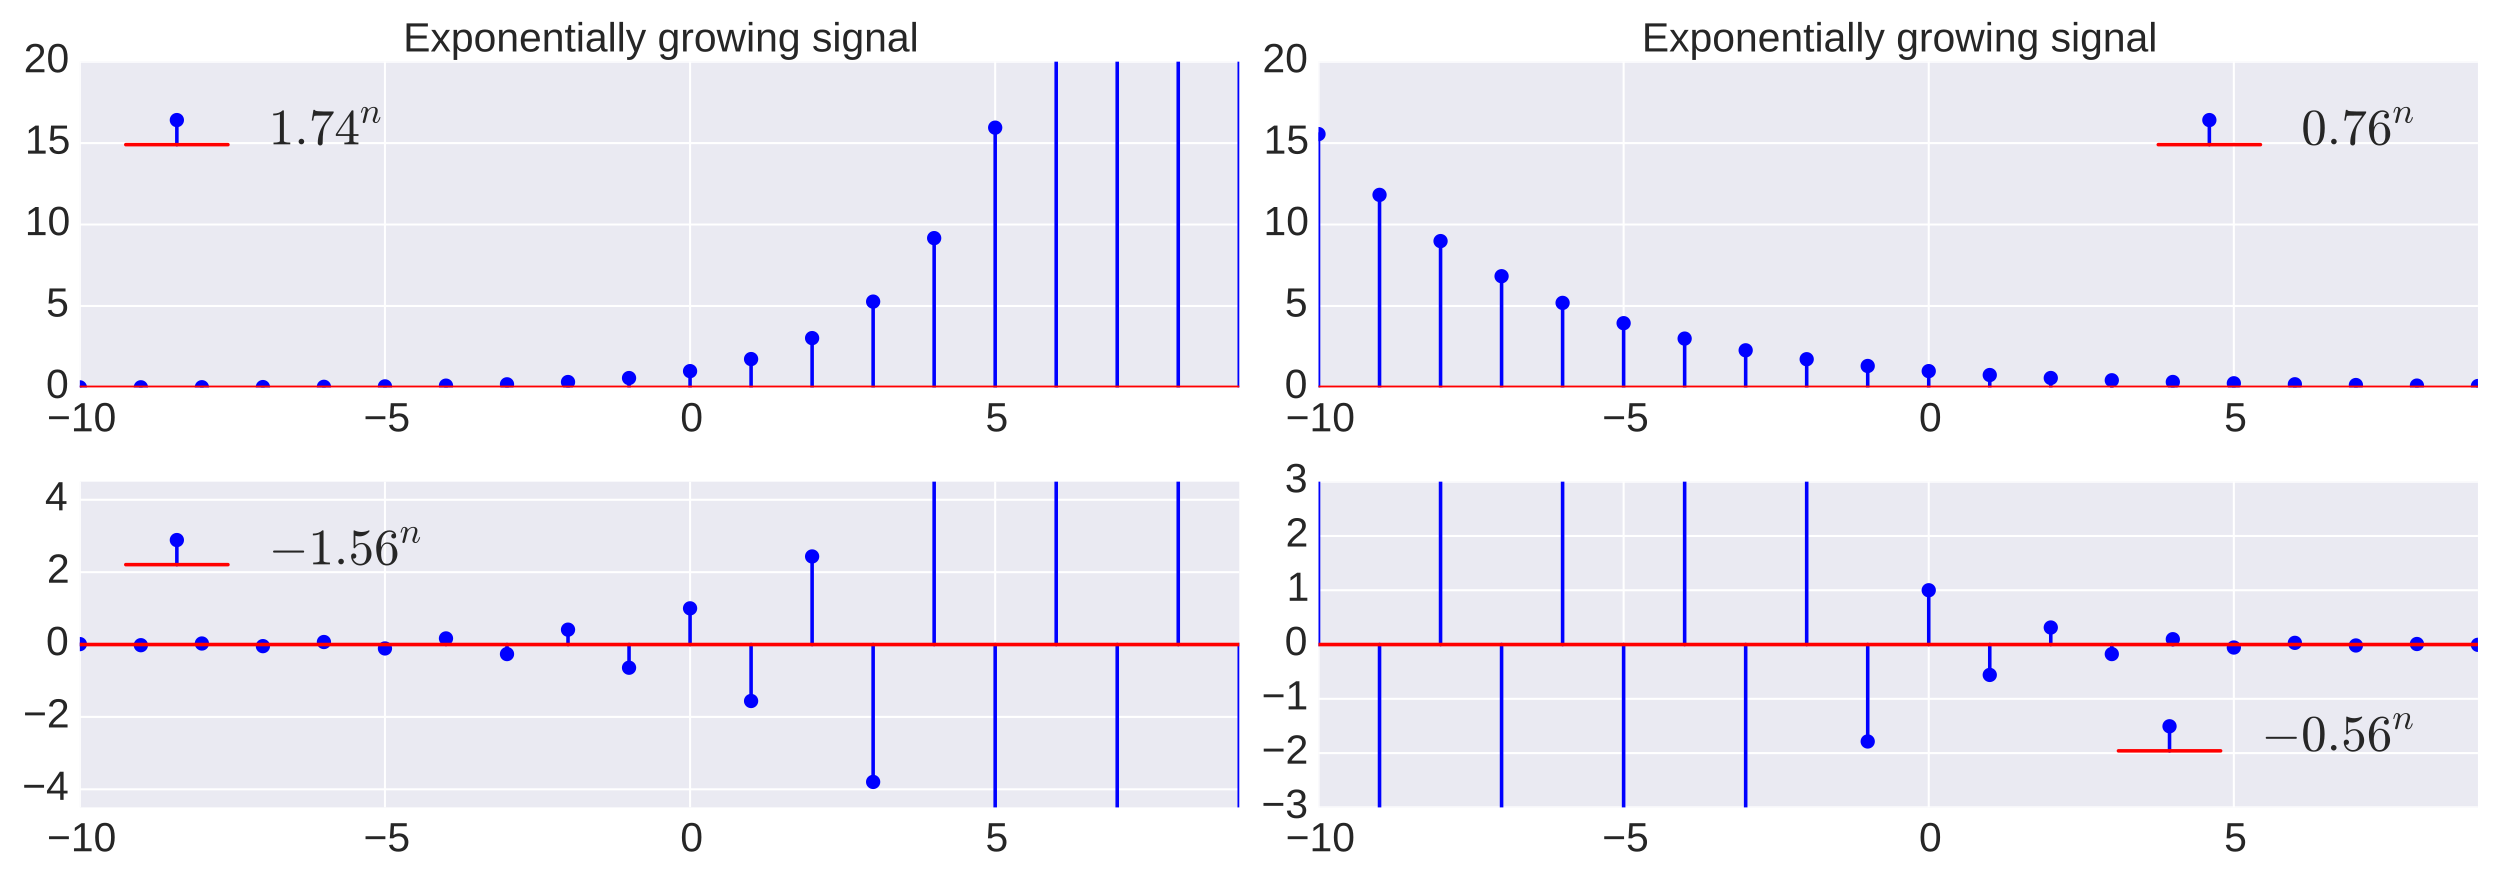 <?xml version="1.0" encoding="utf-8" standalone="no"?>
<!DOCTYPE svg PUBLIC "-//W3C//DTD SVG 1.1//EN"
  "http://www.w3.org/Graphics/SVG/1.1/DTD/svg11.dtd">
<!-- Created with matplotlib (http://matplotlib.org/) -->
<svg height="432pt" version="1.1" viewBox="0 0 1224 432" width="1224pt" xmlns="http://www.w3.org/2000/svg" xmlns:xlink="http://www.w3.org/1999/xlink">
 <defs>
  <style type="text/css">
*{stroke-linecap:butt;stroke-linejoin:round;}
  </style>
 </defs>
 <g id="figure_1">
  <g id="patch_1">
   <path d="
M0 432
L1224 432
L1224 0
L0 0
z
" style="fill:#ffffff;"/>
  </g>
  <g id="axes_1">
   <g id="patch_2">
    <path d="
M39.091 189.675
L606.748 189.675
L606.748 30.2
L39.091 30.2
z
" style="fill:#eaeaf2;"/>
   </g>
   <g id="matplotlib.axis_1">
    <g id="xtick_1">
     <g id="line2d_1">
      <path clip-path="url(#pb1cbc7d12f)" d="
M39.091 189.675
L39.091 30.2" style="fill:none;stroke:#ffffff;stroke-linecap:round;"/>
     </g>
     <g id="line2d_2">
      <defs>
       <path d="
M0 0
L0 0" id="m219da94a98" style="stroke:#262626;"/>
      </defs>
      <g>
       <use style="fill:#262626;stroke:#262626;" x="39.091" xlink:href="#m219da94a98" y="189.675"/>
      </g>
     </g>
     <g id="line2d_3">
      <g>
       <use style="fill:#262626;stroke:#262626;" x="39.091" xlink:href="#m219da94a98" y="30.2"/>
      </g>
     </g>
     <g id="text_1">
      <!-- −10 -->
      <defs>
       <path d="
M4.938 29.688
L4.938 36.812
L53.516 36.812
L53.516 29.688
z
" id="LiberationSans-2212"/>
       <path d="
M7.625 0
L7.625 7.469
L25.141 7.469
L25.141 60.406
L9.625 49.312
L9.625 57.625
L25.875 68.797
L33.984 68.797
L33.984 7.469
L50.734 7.469
L50.734 0
z
" id="LiberationSans-31"/>
       <path d="
M51.703 34.422
Q51.703 24.516 49.828 17.75
Q47.953 10.984 44.703 6.812
Q41.453 2.641 37.062 0.828
Q32.672 -0.984 27.688 -0.984
Q22.656 -0.984 18.312 0.828
Q13.969 2.641 10.766 6.781
Q7.562 10.938 5.734 17.703
Q3.906 24.469 3.906 34.422
Q3.906 44.828 5.734 51.641
Q7.562 58.453 10.781 62.5
Q14.016 66.547 18.406 68.188
Q22.797 69.828 27.984 69.828
Q32.906 69.828 37.219 68.188
Q41.547 66.547 44.766 62.5
Q48 58.453 49.844 51.641
Q51.703 44.828 51.703 34.422
M42.781 34.422
Q42.781 42.625 41.797 48.062
Q40.828 53.516 38.922 56.766
Q37.016 60.016 34.25 61.359
Q31.5 62.703 27.984 62.703
Q24.266 62.703 21.438 61.328
Q18.609 59.969 16.672 56.719
Q14.75 53.469 13.766 48.016
Q12.797 42.578 12.797 34.422
Q12.797 26.516 13.797 21.094
Q14.797 15.672 16.719 12.375
Q18.656 9.078 21.438 7.641
Q24.219 6.203 27.781 6.203
Q31.25 6.203 34.031 7.641
Q36.812 9.078 38.734 12.375
Q40.672 15.672 41.719 21.094
Q42.781 26.516 42.781 34.422" id="LiberationSans-30"/>
      </defs>
      <g style="fill:#262626;" transform="translate(23.012 211.169)scale(0.2 -0.2)">
       <use xlink:href="#LiberationSans-2212"/>
       <use x="58.398" xlink:href="#LiberationSans-31"/>
       <use x="114.014" xlink:href="#LiberationSans-30"/>
      </g>
     </g>
    </g>
    <g id="xtick_2">
     <g id="line2d_4">
      <path clip-path="url(#pb1cbc7d12f)" d="
M188.474 189.675
L188.474 30.2" style="fill:none;stroke:#ffffff;stroke-linecap:round;"/>
     </g>
     <g id="line2d_5">
      <g>
       <use style="fill:#262626;stroke:#262626;" x="188.474" xlink:href="#m219da94a98" y="189.675"/>
      </g>
     </g>
     <g id="line2d_6">
      <g>
       <use style="fill:#262626;stroke:#262626;" x="188.474" xlink:href="#m219da94a98" y="30.2"/>
      </g>
     </g>
     <g id="text_2">
      <!-- −5 -->
      <defs>
       <path d="
M51.422 22.406
Q51.422 17.234 49.859 12.938
Q48.297 8.641 45.219 5.531
Q42.141 2.438 37.578 0.719
Q33.016 -0.984 27 -0.984
Q21.578 -0.984 17.547 0.281
Q13.531 1.562 10.734 3.781
Q7.953 6 6.312 8.984
Q4.688 11.969 4 15.375
L12.891 16.406
Q13.422 14.453 14.391 12.625
Q15.375 10.797 17.062 9.344
Q18.75 7.906 21.219 7.047
Q23.688 6.203 27.203 6.203
Q30.609 6.203 33.391 7.25
Q36.188 8.297 38.156 10.344
Q40.141 12.406 41.203 15.375
Q42.281 18.359 42.281 22.219
Q42.281 25.391 41.25 28.047
Q40.234 30.719 38.328 32.641
Q36.422 34.578 33.656 35.641
Q30.906 36.719 27.391 36.719
Q25.203 36.719 23.344 36.328
Q21.484 35.938 19.891 35.25
Q18.312 34.578 17.016 33.672
Q15.719 32.766 14.594 31.781
L6 31.781
L8.297 68.797
L47.406 68.797
L47.406 61.328
L16.312 61.328
L14.984 39.5
Q17.328 41.312 20.844 42.594
Q24.359 43.891 29.203 43.891
Q34.328 43.891 38.422 42.328
Q42.531 40.766 45.406 37.906
Q48.297 35.062 49.859 31.109
Q51.422 27.156 51.422 22.406" id="LiberationSans-35"/>
      </defs>
      <g style="fill:#262626;" transform="translate(177.985 211.169)scale(0.2 -0.2)">
       <use xlink:href="#LiberationSans-2212"/>
       <use x="58.398" xlink:href="#LiberationSans-35"/>
      </g>
     </g>
    </g>
    <g id="xtick_3">
     <g id="line2d_7">
      <path clip-path="url(#pb1cbc7d12f)" d="
M337.857 189.675
L337.857 30.2" style="fill:none;stroke:#ffffff;stroke-linecap:round;"/>
     </g>
     <g id="line2d_8">
      <g>
       <use style="fill:#262626;stroke:#262626;" x="337.857" xlink:href="#m219da94a98" y="189.675"/>
      </g>
     </g>
     <g id="line2d_9">
      <g>
       <use style="fill:#262626;stroke:#262626;" x="337.857" xlink:href="#m219da94a98" y="30.2"/>
      </g>
     </g>
     <g id="text_3">
      <!-- 0 -->
      <g style="fill:#262626;" transform="translate(333.078 211.169)scale(0.2 -0.2)">
       <use xlink:href="#LiberationSans-30"/>
      </g>
     </g>
    </g>
    <g id="xtick_4">
     <g id="line2d_10">
      <path clip-path="url(#pb1cbc7d12f)" d="
M487.241 189.675
L487.241 30.2" style="fill:none;stroke:#ffffff;stroke-linecap:round;"/>
     </g>
     <g id="line2d_11">
      <g>
       <use style="fill:#262626;stroke:#262626;" x="487.241" xlink:href="#m219da94a98" y="189.675"/>
      </g>
     </g>
     <g id="line2d_12">
      <g>
       <use style="fill:#262626;stroke:#262626;" x="487.241" xlink:href="#m219da94a98" y="30.2"/>
      </g>
     </g>
     <g id="text_4">
      <!-- 5 -->
      <g style="fill:#262626;" transform="translate(482.499 211.169)scale(0.2 -0.2)">
       <use xlink:href="#LiberationSans-35"/>
      </g>
     </g>
    </g>
   </g>
   <g id="matplotlib.axis_2">
    <g id="ytick_1">
     <g id="line2d_13">
      <path clip-path="url(#pb1cbc7d12f)" d="
M39.091 189.675
L606.748 189.675" style="fill:none;stroke:#ffffff;stroke-linecap:round;"/>
     </g>
     <g id="line2d_14">
      <g>
       <use style="fill:#262626;stroke:#262626;" x="39.091" xlink:href="#m219da94a98" y="189.675"/>
      </g>
     </g>
     <g id="line2d_15">
      <g>
       <use style="fill:#262626;stroke:#262626;" x="606.748" xlink:href="#m219da94a98" y="189.675"/>
      </g>
     </g>
     <g id="text_5">
      <!-- 0 -->
      <g style="fill:#262626;" transform="translate(22.531 194.847)scale(0.2 -0.2)">
       <use xlink:href="#LiberationSans-30"/>
      </g>
     </g>
    </g>
    <g id="ytick_2">
     <g id="line2d_16">
      <path clip-path="url(#pb1cbc7d12f)" d="
M39.091 149.806
L606.748 149.806" style="fill:none;stroke:#ffffff;stroke-linecap:round;"/>
     </g>
     <g id="line2d_17">
      <g>
       <use style="fill:#262626;stroke:#262626;" x="39.091" xlink:href="#m219da94a98" y="149.806"/>
      </g>
     </g>
     <g id="line2d_18">
      <g>
       <use style="fill:#262626;stroke:#262626;" x="606.748" xlink:href="#m219da94a98" y="149.806"/>
      </g>
     </g>
     <g id="text_6">
      <!-- 5 -->
      <g style="fill:#262626;" transform="translate(22.606 154.978)scale(0.2 -0.2)">
       <use xlink:href="#LiberationSans-35"/>
      </g>
     </g>
    </g>
    <g id="ytick_3">
     <g id="line2d_19">
      <path clip-path="url(#pb1cbc7d12f)" d="
M39.091 109.938
L606.748 109.938" style="fill:none;stroke:#ffffff;stroke-linecap:round;"/>
     </g>
     <g id="line2d_20">
      <g>
       <use style="fill:#262626;stroke:#262626;" x="39.091" xlink:href="#m219da94a98" y="109.938"/>
      </g>
     </g>
     <g id="line2d_21">
      <g>
       <use style="fill:#262626;stroke:#262626;" x="606.748" xlink:href="#m219da94a98" y="109.938"/>
      </g>
     </g>
     <g id="text_7">
      <!-- 10 -->
      <g style="fill:#262626;" transform="translate(12.153 115.109)scale(0.2 -0.2)">
       <use xlink:href="#LiberationSans-31"/>
       <use x="55.615" xlink:href="#LiberationSans-30"/>
      </g>
     </g>
    </g>
    <g id="ytick_4">
     <g id="line2d_22">
      <path clip-path="url(#pb1cbc7d12f)" d="
M39.091 70.069
L606.748 70.069" style="fill:none;stroke:#ffffff;stroke-linecap:round;"/>
     </g>
     <g id="line2d_23">
      <g>
       <use style="fill:#262626;stroke:#262626;" x="39.091" xlink:href="#m219da94a98" y="70.069"/>
      </g>
     </g>
     <g id="line2d_24">
      <g>
       <use style="fill:#262626;stroke:#262626;" x="606.748" xlink:href="#m219da94a98" y="70.069"/>
      </g>
     </g>
     <g id="text_8">
      <!-- 15 -->
      <g style="fill:#262626;" transform="translate(12.209 75.241)scale(0.2 -0.2)">
       <use xlink:href="#LiberationSans-31"/>
       <use x="55.615" xlink:href="#LiberationSans-35"/>
      </g>
     </g>
    </g>
    <g id="ytick_5">
     <g id="line2d_25">
      <path clip-path="url(#pb1cbc7d12f)" d="
M39.091 30.2
L606.748 30.2" style="fill:none;stroke:#ffffff;stroke-linecap:round;"/>
     </g>
     <g id="line2d_26">
      <g>
       <use style="fill:#262626;stroke:#262626;" x="39.091" xlink:href="#m219da94a98" y="30.2"/>
      </g>
     </g>
     <g id="line2d_27">
      <g>
       <use style="fill:#262626;stroke:#262626;" x="606.748" xlink:href="#m219da94a98" y="30.2"/>
      </g>
     </g>
     <g id="text_9">
      <!-- 20 -->
      <defs>
       <path d="
M5.031 0
L5.031 6.203
Q7.516 11.922 11.109 16.281
Q14.703 20.656 18.656 24.188
Q22.609 27.734 26.484 30.766
Q30.375 33.797 33.5 36.812
Q36.625 39.844 38.547 43.156
Q40.484 46.484 40.484 50.688
Q40.484 53.609 39.594 55.828
Q38.719 58.062 37.062 59.562
Q35.406 61.078 33.078 61.828
Q30.766 62.594 27.938 62.594
Q25.297 62.594 22.969 61.859
Q20.656 61.141 18.844 59.672
Q17.047 58.203 15.891 56.031
Q14.75 53.859 14.406 50.984
L5.422 51.812
Q5.859 55.516 7.469 58.781
Q9.078 62.062 11.906 64.531
Q14.75 67 18.719 68.406
Q22.703 69.828 27.938 69.828
Q33.062 69.828 37.062 68.609
Q41.062 67.391 43.812 64.984
Q46.578 62.594 48.047 59.078
Q49.516 55.562 49.516 50.984
Q49.516 47.516 48.266 44.391
Q47.016 41.266 44.938 38.422
Q42.875 35.594 40.141 32.953
Q37.406 30.328 34.422 27.812
Q31.453 25.297 28.422 22.828
Q25.391 20.359 22.719 17.859
Q20.062 15.375 17.969 12.812
Q15.875 10.25 14.703 7.469
L50.594 7.469
L50.594 0
z
" id="LiberationSans-32"/>
      </defs>
      <g style="fill:#262626;" transform="translate(11.634 35.372)scale(0.2 -0.2)">
       <use xlink:href="#LiberationSans-32"/>
       <use x="55.615" xlink:href="#LiberationSans-30"/>
      </g>
     </g>
    </g>
   </g>
   <g id="line2d_28">
    <defs>
     <path d="
M0 3.5
C0.928 3.5 1.819 3.131 2.475 2.475
C3.131 1.819 3.5 0.928 3.5 0
C3.5 -0.928 3.131 -1.819 2.475 -2.475
C1.819 -3.131 0.928 -3.5 0 -3.5
C-0.928 -3.5 -1.819 -3.131 -2.475 -2.475
C-3.131 -1.819 -3.5 -0.928 -3.5 0
C-3.5 0.928 -3.131 1.819 -2.475 2.475
C-1.819 3.131 -0.928 3.5 0 3.5
z
" id="m1709273626"/>
    </defs>
    <g clip-path="url(#pb1cbc7d12f)">
     <use style="fill:#0000ff;" x="39.091" xlink:href="#m1709273626" y="189.644"/>
     <use style="fill:#0000ff;" x="68.967" xlink:href="#m1709273626" y="189.62"/>
     <use style="fill:#0000ff;" x="98.844" xlink:href="#m1709273626" y="189.58"/>
     <use style="fill:#0000ff;" x="128.721" xlink:href="#m1709273626" y="189.51"/>
     <use style="fill:#0000ff;" x="158.597" xlink:href="#m1709273626" y="189.388"/>
     <use style="fill:#0000ff;" x="188.474" xlink:href="#m1709273626" y="189.175"/>
     <use style="fill:#0000ff;" x="218.351" xlink:href="#m1709273626" y="188.805"/>
     <use style="fill:#0000ff;" x="248.227" xlink:href="#m1709273626" y="188.161"/>
     <use style="fill:#0000ff;" x="278.104" xlink:href="#m1709273626" y="187.041"/>
     <use style="fill:#0000ff;" x="307.981" xlink:href="#m1709273626" y="185.092"/>
     <use style="fill:#0000ff;" x="337.857" xlink:href="#m1709273626" y="181.701"/>
     <use style="fill:#0000ff;" x="367.734" xlink:href="#m1709273626" y="175.801"/>
     <use style="fill:#0000ff;" x="397.611" xlink:href="#m1709273626" y="165.534"/>
     <use style="fill:#0000ff;" x="427.488" xlink:href="#m1709273626" y="147.669"/>
     <use style="fill:#0000ff;" x="457.364" xlink:href="#m1709273626" y="116.585"/>
     <use style="fill:#0000ff;" x="487.241" xlink:href="#m1709273626" y="62.498"/>
     <use style="fill:#0000ff;" x="507.399" xlink:href="#m1709273626" y="-1.0"/>
    </g>
   </g>
   <g id="line2d_29">
    <path clip-path="url(#pb1cbc7d12f)" d="
M39.091 189.675
L39.091 189.644" style="fill:none;stroke:#0000ff;stroke-linecap:round;stroke-width:1.75;"/>
   </g>
   <g id="line2d_30">
    <path clip-path="url(#pb1cbc7d12f)" d="
M68.967 189.675
L68.967 189.62" style="fill:none;stroke:#0000ff;stroke-linecap:round;stroke-width:1.75;"/>
   </g>
   <g id="line2d_31">
    <path clip-path="url(#pb1cbc7d12f)" d="
M98.844 189.675
L98.844 189.58" style="fill:none;stroke:#0000ff;stroke-linecap:round;stroke-width:1.75;"/>
   </g>
   <g id="line2d_32">
    <path clip-path="url(#pb1cbc7d12f)" d="
M128.721 189.675
L128.721 189.51" style="fill:none;stroke:#0000ff;stroke-linecap:round;stroke-width:1.75;"/>
   </g>
   <g id="line2d_33">
    <path clip-path="url(#pb1cbc7d12f)" d="
M158.597 189.675
L158.597 189.388" style="fill:none;stroke:#0000ff;stroke-linecap:round;stroke-width:1.75;"/>
   </g>
   <g id="line2d_34">
    <path clip-path="url(#pb1cbc7d12f)" d="
M188.474 189.675
L188.474 189.175" style="fill:none;stroke:#0000ff;stroke-linecap:round;stroke-width:1.75;"/>
   </g>
   <g id="line2d_35">
    <path clip-path="url(#pb1cbc7d12f)" d="
M218.351 189.675
L218.351 188.805" style="fill:none;stroke:#0000ff;stroke-linecap:round;stroke-width:1.75;"/>
   </g>
   <g id="line2d_36">
    <path clip-path="url(#pb1cbc7d12f)" d="
M248.227 189.675
L248.227 188.161" style="fill:none;stroke:#0000ff;stroke-linecap:round;stroke-width:1.75;"/>
   </g>
   <g id="line2d_37">
    <path clip-path="url(#pb1cbc7d12f)" d="
M278.104 189.675
L278.104 187.041" style="fill:none;stroke:#0000ff;stroke-linecap:round;stroke-width:1.75;"/>
   </g>
   <g id="line2d_38">
    <path clip-path="url(#pb1cbc7d12f)" d="
M307.981 189.675
L307.981 185.092" style="fill:none;stroke:#0000ff;stroke-linecap:round;stroke-width:1.75;"/>
   </g>
   <g id="line2d_39">
    <path clip-path="url(#pb1cbc7d12f)" d="
M337.857 189.675
L337.857 181.701" style="fill:none;stroke:#0000ff;stroke-linecap:round;stroke-width:1.75;"/>
   </g>
   <g id="line2d_40">
    <path clip-path="url(#pb1cbc7d12f)" d="
M367.734 189.675
L367.734 175.801" style="fill:none;stroke:#0000ff;stroke-linecap:round;stroke-width:1.75;"/>
   </g>
   <g id="line2d_41">
    <path clip-path="url(#pb1cbc7d12f)" d="
M397.611 189.675
L397.611 165.534" style="fill:none;stroke:#0000ff;stroke-linecap:round;stroke-width:1.75;"/>
   </g>
   <g id="line2d_42">
    <path clip-path="url(#pb1cbc7d12f)" d="
M427.488 189.675
L427.488 147.669" style="fill:none;stroke:#0000ff;stroke-linecap:round;stroke-width:1.75;"/>
   </g>
   <g id="line2d_43">
    <path clip-path="url(#pb1cbc7d12f)" d="
M457.364 189.675
L457.364 116.585" style="fill:none;stroke:#0000ff;stroke-linecap:round;stroke-width:1.75;"/>
   </g>
   <g id="line2d_44">
    <path clip-path="url(#pb1cbc7d12f)" d="
M487.241 189.675
L487.241 62.498" style="fill:none;stroke:#0000ff;stroke-linecap:round;stroke-width:1.75;"/>
   </g>
   <g id="line2d_45">
    <path clip-path="url(#pb1cbc7d12f)" d="
M517.118 189.675
L517.118 -1" style="fill:none;stroke:#0000ff;stroke-linecap:round;stroke-width:1.75;"/>
   </g>
   <g id="line2d_46">
    <path clip-path="url(#pb1cbc7d12f)" d="
M546.994 189.675
L546.994 -1" style="fill:none;stroke:#0000ff;stroke-linecap:round;stroke-width:1.75;"/>
   </g>
   <g id="line2d_47">
    <path clip-path="url(#pb1cbc7d12f)" d="
M576.871 189.675
L576.871 -1" style="fill:none;stroke:#0000ff;stroke-linecap:round;stroke-width:1.75;"/>
   </g>
   <g id="line2d_48">
    <path clip-path="url(#pb1cbc7d12f)" d="
M606.748 189.675
L606.748 -1" style="fill:none;stroke:#0000ff;stroke-linecap:round;stroke-width:1.75;"/>
   </g>
   <g id="line2d_49">
    <path clip-path="url(#pb1cbc7d12f)" d="
M39.091 189.675
L606.748 189.675" style="fill:none;stroke:#ff0000;stroke-linecap:round;stroke-width:1.75;"/>
   </g>
   <g id="patch_3">
    <path d="
M39.091 30.2
L606.748 30.2" style="fill:none;"/>
   </g>
   <g id="patch_4">
    <path d="
M606.748 189.675
L606.748 30.2" style="fill:none;"/>
   </g>
   <g id="patch_5">
    <path d="
M39.091 189.675
L606.748 189.675" style="fill:none;"/>
   </g>
   <g id="patch_6">
    <path d="
M39.091 189.675
L39.091 30.2" style="fill:none;"/>
   </g>
   <g id="text_10">
    <!-- Exponentially growing signal -->
    <defs>
     <path d="
M46.391 14.594
Q46.391 10.891 44.938 7.984
Q43.5 5.078 40.766 3.094
Q38.031 1.125 34.047 0.062
Q30.078 -0.984 24.953 -0.984
Q20.359 -0.984 16.672 -0.266
Q12.984 0.438 10.203 2
Q7.422 3.562 5.531 6.125
Q3.656 8.688 2.781 12.406
L10.547 13.922
Q11.672 9.672 15.188 7.688
Q18.703 5.719 24.953 5.719
Q27.781 5.719 30.141 6.109
Q32.516 6.5 34.219 7.453
Q35.938 8.406 36.891 9.984
Q37.844 11.578 37.844 13.922
Q37.844 16.312 36.719 17.844
Q35.594 19.391 33.594 20.406
Q31.594 21.438 28.734 22.188
Q25.875 22.953 22.469 23.875
Q19.281 24.703 16.156 25.734
Q13.031 26.766 10.516 28.438
Q8.016 30.125 6.453 32.609
Q4.891 35.109 4.891 38.875
Q4.891 46.094 10.031 49.875
Q15.188 53.656 25.047 53.656
Q33.797 53.656 38.938 50.578
Q44.094 47.516 45.453 40.719
L37.547 39.75
Q37.109 41.797 35.938 43.188
Q34.766 44.578 33.109 45.438
Q31.453 46.297 29.375 46.656
Q27.297 47.016 25.047 47.016
Q19.094 47.016 16.25 45.203
Q13.422 43.406 13.422 39.75
Q13.422 37.594 14.469 36.203
Q15.531 34.812 17.406 33.859
Q19.281 32.906 21.922 32.203
Q24.562 31.5 27.734 30.719
Q29.828 30.172 32.031 29.562
Q34.234 28.953 36.297 28.094
Q38.375 27.25 40.203 26.094
Q42.047 24.953 43.406 23.344
Q44.781 21.734 45.578 19.578
Q46.391 17.438 46.391 14.594" id="LiberationSans-73"/>
     <path d="
M13.484 24.562
Q13.484 20.406 14.328 16.906
Q15.188 13.422 16.969 10.906
Q18.75 8.406 21.531 7
Q24.312 5.609 28.219 5.609
Q33.938 5.609 37.375 7.906
Q40.828 10.203 42.047 13.719
L49.75 11.531
Q48.922 9.328 47.438 7.109
Q45.953 4.891 43.453 3.094
Q40.969 1.312 37.234 0.156
Q33.5 -0.984 28.219 -0.984
Q16.5 -0.984 10.375 6
Q4.25 12.984 4.25 26.766
Q4.25 34.188 6.094 39.328
Q7.953 44.484 11.172 47.703
Q14.406 50.922 18.703 52.359
Q23 53.812 27.875 53.812
Q34.516 53.812 38.984 51.656
Q43.453 49.516 46.156 45.719
Q48.875 41.938 50.016 36.812
Q51.172 31.688 51.172 25.734
L51.172 24.562
z

M42.094 31.297
Q41.359 39.656 37.844 43.484
Q34.328 47.312 27.734 47.312
Q25.531 47.312 23.109 46.609
Q20.703 45.906 18.656 44.094
Q16.609 42.281 15.188 39.172
Q13.766 36.078 13.578 31.297
z
" id="LiberationSans-65"/>
     <path d="
M51.422 26.656
Q51.422 20.656 50.438 15.578
Q49.469 10.5 47.188 6.828
Q44.922 3.172 41.188 1.094
Q37.453 -0.984 31.984 -0.984
Q26.312 -0.984 22.062 1.172
Q17.828 3.328 15.578 8.203
L15.328 8.203
Q15.375 8.109 15.406 7.328
Q15.438 6.547 15.453 5.375
Q15.484 4.203 15.5 2.75
Q15.531 1.312 15.531 -0.094
L15.531 -20.75
L6.734 -20.75
L6.734 42.047
Q6.734 43.953 6.703 45.703
Q6.688 47.469 6.641 48.906
Q6.594 50.344 6.547 51.359
Q6.5 52.391 6.453 52.828
L14.938 52.828
Q14.984 52.688 15.062 51.797
Q15.141 50.922 15.203 49.672
Q15.281 48.438 15.359 47.016
Q15.438 45.609 15.438 44.344
L15.625 44.344
Q16.844 46.875 18.406 48.656
Q19.969 50.438 21.969 51.578
Q23.969 52.734 26.438 53.25
Q28.906 53.766 31.984 53.766
Q37.453 53.766 41.188 51.812
Q44.922 49.859 47.188 46.312
Q49.469 42.781 50.438 37.766
Q51.422 32.766 51.422 26.656
M42.188 26.469
Q42.188 31.344 41.594 35.156
Q41.016 38.969 39.578 41.594
Q38.141 44.234 35.734 45.594
Q33.344 46.969 29.734 46.969
Q26.812 46.969 24.219 46.141
Q21.625 45.312 19.703 42.969
Q17.781 40.625 16.656 36.5
Q15.531 32.375 15.531 25.781
Q15.531 20.172 16.453 16.281
Q17.391 12.406 19.172 10.016
Q20.953 7.625 23.578 6.562
Q26.219 5.516 29.641 5.516
Q33.297 5.516 35.719 6.922
Q38.141 8.344 39.578 11.031
Q41.016 13.719 41.594 17.594
Q42.188 21.484 42.188 26.469" id="LiberationSans-70"/>
     <path d="
M57.328 0
L47.125 0
L38.672 34.078
Q38.281 35.406 37.859 37.359
Q37.453 39.312 37.062 41.156
Q36.578 43.312 36.141 45.609
Q35.688 43.406 35.203 41.266
Q34.812 39.406 34.344 37.406
Q33.891 35.406 33.5 33.891
L24.812 0
L14.656 0
L-0.141 52.828
L8.547 52.828
L17.484 16.938
Q17.828 15.828 18.156 14.188
Q18.5 12.547 18.844 10.984
Q19.188 9.188 19.578 7.281
Q19.969 9.125 20.406 10.891
Q20.797 12.406 21.188 13.969
Q21.578 15.531 21.875 16.547
L31.453 52.828
L40.875 52.828
L50.094 16.547
Q50.438 15.281 50.828 13.672
Q51.219 12.062 51.562 10.641
Q51.953 8.984 52.344 7.281
Q52.734 9.125 53.125 10.891
Q53.469 12.406 53.828 14.031
Q54.203 15.672 54.547 16.938
L63.875 52.828
L72.469 52.828
z
" id="LiberationSans-77"/>
     <path d="
M20.219 -0.984
Q12.25 -0.984 8.25 3.219
Q4.25 7.422 4.25 14.75
Q4.25 19.969 6.219 23.312
Q8.203 26.656 11.391 28.562
Q14.594 30.469 18.688 31.203
Q22.797 31.938 27.047 32.031
L38.922 32.234
L38.922 35.109
Q38.922 38.375 38.234 40.672
Q37.547 42.969 36.125 44.375
Q34.719 45.797 32.594 46.453
Q30.469 47.125 27.594 47.125
Q25.047 47.125 23 46.75
Q20.953 46.391 19.438 45.438
Q17.922 44.484 16.984 42.844
Q16.062 41.219 15.766 38.719
L6.594 39.547
Q7.078 42.672 8.438 45.281
Q9.812 47.906 12.328 49.797
Q14.844 51.703 18.625 52.75
Q22.406 53.812 27.781 53.812
Q37.75 53.812 42.766 49.234
Q47.797 44.672 47.797 36.031
L47.797 13.281
Q47.797 9.375 48.828 7.391
Q49.859 5.422 52.734 5.422
Q53.469 5.422 54.203 5.516
Q54.938 5.609 55.609 5.766
L55.609 0.297
Q53.953 -0.094 52.312 -0.281
Q50.688 -0.484 48.828 -0.484
Q46.344 -0.484 44.562 0.172
Q42.781 0.828 41.656 2.172
Q40.531 3.516 39.938 5.484
Q39.359 7.469 39.203 10.109
L38.922 10.109
Q37.5 7.562 35.812 5.516
Q34.125 3.469 31.875 2.031
Q29.641 0.594 26.781 -0.188
Q23.922 -0.984 20.219 -0.984
M22.219 5.609
Q26.422 5.609 29.562 7.141
Q32.719 8.688 34.781 11.078
Q36.859 13.484 37.891 16.312
Q38.922 19.141 38.922 21.734
L38.922 26.078
L29.297 25.875
Q26.078 25.828 23.172 25.406
Q20.266 25 18.062 23.781
Q15.875 22.562 14.578 20.359
Q13.281 18.172 13.281 14.594
Q13.281 10.297 15.594 7.953
Q17.922 5.609 22.219 5.609" id="LiberationSans-61"/>
     <path d="
M27.047 0.391
Q25.047 -0.141 22.969 -0.453
Q20.906 -0.781 18.172 -0.781
Q7.625 -0.781 7.625 11.188
L7.625 46.438
L1.516 46.438
L1.516 52.828
L7.953 52.828
L10.547 64.656
L16.406 64.656
L16.406 52.828
L26.172 52.828
L26.172 46.438
L16.406 46.438
L16.406 13.094
Q16.406 9.281 17.641 7.734
Q18.891 6.203 21.969 6.203
Q23.25 6.203 24.438 6.391
Q25.641 6.594 27.047 6.891
z
" id="LiberationSans-74"/>
     <path d="
M29.5 0
Q27.641 -4.781 25.703 -8.609
Q23.781 -12.453 21.391 -15.156
Q19 -17.875 16.062 -19.312
Q13.141 -20.75 9.328 -20.75
Q7.672 -20.75 6.25 -20.656
Q4.828 -20.562 3.266 -20.219
L3.266 -13.625
Q4.203 -13.766 5.375 -13.844
Q6.547 -13.922 7.375 -13.922
Q11.234 -13.922 14.547 -11.031
Q17.875 -8.156 20.359 -1.859
L21.188 0.25
L0.25 52.828
L9.625 52.828
L20.75 23.641
Q21.234 22.312 21.984 20.109
Q22.75 17.922 23.5 15.719
Q24.266 13.531 24.844 11.766
Q25.438 10.016 25.531 9.578
Q25.688 10.109 26.25 11.688
Q26.812 13.281 27.516 15.234
Q28.219 17.188 28.953 19.188
Q29.688 21.188 30.172 22.656
L40.531 52.828
L49.812 52.828
z
" id="LiberationSans-79"/>
     <path d="
M39.109 0
L24.906 21.688
L10.594 0
L1.125 0
L19.922 27.156
L2 52.828
L11.719 52.828
L24.906 32.281
L37.984 52.828
L47.797 52.828
L29.891 27.25
L48.922 0
z
" id="LiberationSans-78"/>
     <path d="
M6.688 64.062
L6.688 72.469
L15.484 72.469
L15.484 64.062
z

M6.688 0
L6.688 52.828
L15.484 52.828
L15.484 0
z
" id="LiberationSans-69"/>
     <path d="
M6.938 0
L6.938 40.531
Q6.938 42.188 6.906 43.922
Q6.891 45.656 6.828 47.266
Q6.781 48.875 6.734 50.281
Q6.688 51.703 6.641 52.828
L14.938 52.828
Q14.984 51.703 15.062 50.266
Q15.141 48.828 15.203 47.312
Q15.281 45.797 15.297 44.406
Q15.328 43.016 15.328 42.047
L15.531 42.047
Q16.453 45.062 17.5 47.281
Q18.562 49.516 19.969 50.953
Q21.391 52.391 23.344 53.094
Q25.297 53.812 28.078 53.812
Q29.156 53.812 30.125 53.641
Q31.109 53.469 31.641 53.328
L31.641 45.266
Q30.766 45.516 29.594 45.625
Q28.422 45.75 26.953 45.75
Q23.922 45.75 21.797 44.375
Q19.672 43.016 18.328 40.594
Q17 38.188 16.359 34.844
Q15.719 31.5 15.719 27.547
L15.719 0
z
" id="LiberationSans-72"/>
     <path d="
M40.281 0
L40.281 33.5
Q40.281 37.359 39.719 39.938
Q39.156 42.531 37.891 44.109
Q36.625 45.703 34.547 46.359
Q32.469 47.016 29.391 47.016
Q26.266 47.016 23.75 45.922
Q21.234 44.828 19.453 42.75
Q17.672 40.672 16.688 37.625
Q15.719 34.578 15.719 30.609
L15.719 0
L6.938 0
L6.938 41.547
Q6.938 43.219 6.906 45.047
Q6.891 46.875 6.828 48.5
Q6.781 50.141 6.734 51.312
Q6.688 52.484 6.641 52.828
L14.938 52.828
Q14.984 52.594 15.031 51.516
Q15.094 50.438 15.156 49.047
Q15.234 47.656 15.281 46.219
Q15.328 44.781 15.328 43.797
L15.484 43.797
Q16.75 46.094 18.266 47.953
Q19.781 49.812 21.781 51.094
Q23.781 52.391 26.359 53.094
Q28.953 53.812 32.375 53.812
Q36.766 53.812 39.938 52.734
Q43.109 51.656 45.156 49.406
Q47.219 47.172 48.172 43.625
Q49.125 40.094 49.125 35.203
L49.125 0
z
" id="LiberationSans-6e"/>
     <path d="
M51.422 26.469
Q51.422 12.594 45.312 5.797
Q39.203 -0.984 27.594 -0.984
Q22.078 -0.984 17.719 0.672
Q13.375 2.344 10.375 5.766
Q7.375 9.188 5.781 14.328
Q4.203 19.484 4.203 26.469
Q4.203 53.812 27.875 53.812
Q34.031 53.812 38.5 52.094
Q42.969 50.391 45.828 46.969
Q48.688 43.562 50.047 38.422
Q51.422 33.297 51.422 26.469
M42.188 26.469
Q42.188 32.625 41.234 36.625
Q40.281 40.625 38.453 43.016
Q36.625 45.406 33.984 46.359
Q31.344 47.312 28.031 47.312
Q24.656 47.312 21.938 46.312
Q19.234 45.312 17.328 42.891
Q15.438 40.484 14.422 36.469
Q13.422 32.469 13.422 26.469
Q13.422 20.312 14.5 16.281
Q15.578 12.25 17.453 9.859
Q19.344 7.469 21.906 6.484
Q24.469 5.516 27.484 5.516
Q30.859 5.516 33.594 6.469
Q36.328 7.422 38.234 9.812
Q40.141 12.203 41.156 16.25
Q42.188 20.312 42.188 26.469" id="LiberationSans-6f"/>
     <path d="
M26.766 -20.75
Q22.219 -20.75 18.703 -19.812
Q15.188 -18.891 12.688 -17.156
Q10.203 -15.438 8.641 -13.031
Q7.078 -10.641 6.391 -7.719
L15.234 -6.453
Q16.109 -10.109 19.109 -12.078
Q22.125 -14.062 27 -14.062
Q29.984 -14.062 32.422 -13.234
Q34.859 -12.406 36.562 -10.562
Q38.281 -8.734 39.203 -5.797
Q40.141 -2.875 40.141 1.312
L40.141 9.812
L40.047 9.812
Q39.062 7.812 37.625 5.984
Q36.188 4.156 34.109 2.734
Q32.031 1.312 29.297 0.453
Q26.562 -0.391 23.047 -0.391
Q18.016 -0.391 14.422 1.297
Q10.844 2.984 8.562 6.344
Q6.297 9.719 5.25 14.719
Q4.203 19.734 4.203 26.312
Q4.203 32.672 5.25 37.75
Q6.297 42.828 8.656 46.359
Q11.031 49.906 14.812 51.781
Q18.609 53.656 24.031 53.656
Q29.641 53.656 33.766 51.094
Q37.891 48.531 40.141 43.797
L40.234 43.797
Q40.234 45.016 40.297 46.531
Q40.375 48.047 40.453 49.391
Q40.531 50.734 40.625 51.703
Q40.719 52.688 40.828 52.828
L49.172 52.828
Q49.125 52.391 49.078 51.344
Q49.031 50.297 48.969 48.828
Q48.922 47.359 48.891 45.578
Q48.875 43.797 48.875 41.891
L48.875 1.516
Q48.875 -9.578 43.422 -15.156
Q37.984 -20.75 26.766 -20.75
M40.141 26.422
Q40.141 31.938 38.938 35.859
Q37.75 39.797 35.797 42.281
Q33.844 44.781 31.328 45.953
Q28.812 47.125 26.172 47.125
Q22.797 47.125 20.375 45.953
Q17.969 44.781 16.375 42.266
Q14.797 39.75 14.031 35.812
Q13.281 31.891 13.281 26.422
Q13.281 20.703 14.031 16.812
Q14.797 12.938 16.359 10.547
Q17.922 8.156 20.312 7.125
Q22.703 6.109 26.031 6.109
Q28.656 6.109 31.172 7.219
Q33.688 8.344 35.688 10.781
Q37.703 13.234 38.922 17.094
Q40.141 20.953 40.141 26.422" id="LiberationSans-67"/>
     <path d="
M6.734 0
L6.734 72.469
L15.531 72.469
L15.531 0
z
" id="LiberationSans-6c"/>
     <path id="LiberationSans-20"/>
     <path d="
M8.203 0
L8.203 68.797
L60.406 68.797
L60.406 61.188
L17.531 61.188
L17.531 39.109
L57.469 39.109
L57.469 31.594
L17.531 31.594
L17.531 7.625
L62.406 7.625
L62.406 0
z
" id="LiberationSans-45"/>
    </defs>
    <g style="fill:#262626;" transform="translate(197.408 25.2)scale(0.2 -0.2)">
     <use xlink:href="#LiberationSans-45"/>
     <use x="66.699" xlink:href="#LiberationSans-78"/>
     <use x="116.699" xlink:href="#LiberationSans-70"/>
     <use x="172.314" xlink:href="#LiberationSans-6f"/>
     <use x="227.93" xlink:href="#LiberationSans-6e"/>
     <use x="283.545" xlink:href="#LiberationSans-65"/>
     <use x="339.16" xlink:href="#LiberationSans-6e"/>
     <use x="394.775" xlink:href="#LiberationSans-74"/>
     <use x="422.559" xlink:href="#LiberationSans-69"/>
     <use x="444.775" xlink:href="#LiberationSans-61"/>
     <use x="500.391" xlink:href="#LiberationSans-6c"/>
     <use x="522.607" xlink:href="#LiberationSans-6c"/>
     <use x="544.824" xlink:href="#LiberationSans-79"/>
     <use x="594.824" xlink:href="#LiberationSans-20"/>
     <use x="622.607" xlink:href="#LiberationSans-67"/>
     <use x="678.223" xlink:href="#LiberationSans-72"/>
     <use x="711.523" xlink:href="#LiberationSans-6f"/>
     <use x="767.139" xlink:href="#LiberationSans-77"/>
     <use x="839.355" xlink:href="#LiberationSans-69"/>
     <use x="861.572" xlink:href="#LiberationSans-6e"/>
     <use x="917.188" xlink:href="#LiberationSans-67"/>
     <use x="972.803" xlink:href="#LiberationSans-20"/>
     <use x="1000.586" xlink:href="#LiberationSans-73"/>
     <use x="1050.586" xlink:href="#LiberationSans-69"/>
     <use x="1072.803" xlink:href="#LiberationSans-67"/>
     <use x="1128.418" xlink:href="#LiberationSans-6e"/>
     <use x="1184.033" xlink:href="#LiberationSans-61"/>
     <use x="1239.648" xlink:href="#LiberationSans-6c"/>
    </g>
   </g>
   <g id="legend_1">
    <g id="line2d_50">
     <g>
      <use style="fill:#0000ff;" x="86.591" xlink:href="#m1709273626" y="58.786"/>
     </g>
    </g>
    <g id="line2d_51">
     <path d="
M86.591 70.817
L86.591 58.786" style="fill:none;stroke:#0000ff;stroke-linecap:round;stroke-width:1.75;"/>
    </g>
    <g id="line2d_52">
     <path d="
M61.591 70.817
L111.591 70.817" style="fill:none;stroke:#ff0000;stroke-linecap:round;stroke-width:1.75;"/>
    </g>
    <g id="text_11">
     <!-- $1.74^n$ -->
     <defs>
      <path d="
M7.719 1.703
Q7.719 2.297 7.812 2.594
L15.281 32.422
Q16.016 35.203 16.016 37.312
Q16.016 41.609 13.094 41.609
Q9.969 41.609 8.453 37.859
Q6.938 34.125 5.516 28.422
Q5.516 28.125 5.219 27.953
Q4.938 27.781 4.688 27.781
L3.516 27.781
Q3.172 27.781 2.922 28.141
Q2.688 28.516 2.688 28.812
Q3.766 33.156 4.766 36.172
Q5.766 39.203 7.891 41.688
Q10.016 44.188 13.188 44.188
Q16.938 44.188 19.812 41.812
Q22.703 39.453 22.703 35.797
Q25.688 39.703 29.688 41.938
Q33.688 44.188 38.188 44.188
Q41.75 44.188 44.328 42.969
Q46.922 41.75 48.359 39.281
Q49.812 36.812 49.812 33.406
Q49.812 29.297 47.969 23.484
Q46.141 17.672 43.406 10.5
Q42 7.234 42 4.5
Q42 1.516 44.281 1.516
Q48.188 1.516 50.797 5.703
Q53.422 9.906 54.5 14.703
Q54.688 15.281 55.328 15.281
L56.5 15.281
Q56.891 15.281 57.156 15.031
Q57.422 14.797 57.422 14.406
Q57.422 14.312 57.328 14.109
Q55.953 8.453 52.562 3.656
Q49.172 -1.125 44.094 -1.125
Q40.578 -1.125 38.078 1.297
Q35.594 3.719 35.594 7.172
Q35.594 9.031 36.375 11.078
Q37.641 14.359 39.281 18.891
Q40.922 23.438 41.969 27.578
Q43.016 31.734 43.016 34.906
Q43.016 37.703 41.859 39.656
Q40.719 41.609 37.984 41.609
Q34.328 41.609 31.25 39.984
Q28.172 38.375 25.875 35.719
Q23.578 33.062 21.688 29.391
L14.891 2.203
Q14.547 0.828 13.344 -0.141
Q12.156 -1.125 10.688 -1.125
Q9.469 -1.125 8.594 -0.344
Q7.719 0.438 7.719 1.703" id="Cmmi10-6e"/>
      <path d="
M9.281 0
L9.281 3.516
Q21.781 3.516 21.781 6.688
L21.781 59.188
Q16.609 56.688 8.688 56.688
L8.688 60.203
Q20.953 60.203 27.203 66.609
L28.609 66.609
Q28.953 66.609 29.266 66.328
Q29.594 66.062 29.594 65.719
L29.594 6.688
Q29.594 3.516 42.094 3.516
L42.094 0
z
" id="Cmr10-31"/>
      <path d="
M2.781 16.5
L2.781 20.016
L33.688 66.109
Q34.031 66.609 34.719 66.609
L36.188 66.609
Q37.312 66.609 37.312 65.484
L37.312 20.016
L47.125 20.016
L47.125 16.5
L37.312 16.5
L37.312 6.688
Q37.312 4.641 40.234 4.078
Q43.172 3.516 47.016 3.516
L47.016 0
L19.484 0
L19.484 3.516
Q23.344 3.516 26.266 4.078
Q29.203 4.641 29.203 6.688
L29.203 16.5
z

M6.109 20.016
L29.781 20.016
L29.781 55.422
z
" id="Cmr10-34"/>
      <path d="
M17.391 2.594
Q17.391 8.156 18.359 13.469
Q19.344 18.797 21.219 24
Q23.094 29.203 25.75 34.203
Q28.422 39.203 31.594 43.609
L40.719 56.297
L29.297 56.297
Q11.531 56.297 10.984 55.812
Q9.672 54.203 8.5 46.578
L5.609 46.578
L8.891 67.578
L11.812 67.578
L11.812 67.281
Q11.812 65.484 17.922 64.938
Q24.031 64.406 29.891 64.406
L48.484 64.406
L48.484 61.812
Q48.484 61.719 48.453 61.672
Q48.438 61.625 48.391 61.531
L34.625 42.188
Q29.547 34.672 28.266 25.484
Q27 16.312 27 2.594
Q27 0.641 25.578 -0.781
Q24.172 -2.203 22.219 -2.203
Q20.219 -2.203 18.797 -0.781
Q17.391 0.641 17.391 2.594" id="Cmr10-37"/>
      <path d="
M8.406 5.516
Q8.406 7.766 10.062 9.375
Q11.719 10.984 13.922 10.984
Q15.281 10.984 16.594 10.25
Q17.922 9.516 18.656 8.203
Q19.391 6.891 19.391 5.516
Q19.391 3.328 17.766 1.656
Q16.156 0 13.922 0
Q11.719 0 10.062 1.656
Q8.406 3.328 8.406 5.516" id="Cmmi10-3a"/>
     </defs>
     <g style="fill:#262626;" transform="translate(131.591 70.817)scale(0.25 -0.25)">
      <use transform="translate(0.0 0.553)" xlink:href="#Cmr10-31"/>
      <use transform="translate(50.0 0.553)" xlink:href="#Cmmi10-3a"/>
      <use transform="translate(78.543 0.553)" xlink:href="#Cmr10-37"/>
      <use transform="translate(128.543 0.553)" xlink:href="#Cmr10-34"/>
      <use transform="translate(178.543 43.069)scale(0.7)" xlink:href="#Cmmi10-6e"/>
     </g>
    </g>
   </g>
  </g>
  <g id="axes_2">
   <g id="patch_7">
    <path d="
M645.543 189.675
L1213.2 189.675
L1213.2 30.2
L645.543 30.2
z
" style="fill:#eaeaf2;"/>
   </g>
   <g id="matplotlib.axis_3">
    <g id="xtick_5">
     <g id="line2d_53">
      <path clip-path="url(#pd332633f72)" d="
M645.543 189.675
L645.543 30.2" style="fill:none;stroke:#ffffff;stroke-linecap:round;"/>
     </g>
     <g id="line2d_54">
      <g>
       <use style="fill:#262626;stroke:#262626;" x="645.543" xlink:href="#m219da94a98" y="189.675"/>
      </g>
     </g>
     <g id="line2d_55">
      <g>
       <use style="fill:#262626;stroke:#262626;" x="645.543" xlink:href="#m219da94a98" y="30.2"/>
      </g>
     </g>
     <g id="text_12">
      <!-- −10 -->
      <g style="fill:#262626;" transform="translate(629.465 211.169)scale(0.2 -0.2)">
       <use xlink:href="#LiberationSans-2212"/>
       <use x="58.398" xlink:href="#LiberationSans-31"/>
       <use x="114.014" xlink:href="#LiberationSans-30"/>
      </g>
     </g>
    </g>
    <g id="xtick_6">
     <g id="line2d_56">
      <path clip-path="url(#pd332633f72)" d="
M794.926 189.675
L794.926 30.2" style="fill:none;stroke:#ffffff;stroke-linecap:round;"/>
     </g>
     <g id="line2d_57">
      <g>
       <use style="fill:#262626;stroke:#262626;" x="794.926" xlink:href="#m219da94a98" y="189.675"/>
      </g>
     </g>
     <g id="line2d_58">
      <g>
       <use style="fill:#262626;stroke:#262626;" x="794.926" xlink:href="#m219da94a98" y="30.2"/>
      </g>
     </g>
     <g id="text_13">
      <!-- −5 -->
      <g style="fill:#262626;" transform="translate(784.437 211.169)scale(0.2 -0.2)">
       <use xlink:href="#LiberationSans-2212"/>
       <use x="58.398" xlink:href="#LiberationSans-35"/>
      </g>
     </g>
    </g>
    <g id="xtick_7">
     <g id="line2d_59">
      <path clip-path="url(#pd332633f72)" d="
M944.31 189.675
L944.31 30.2" style="fill:none;stroke:#ffffff;stroke-linecap:round;"/>
     </g>
     <g id="line2d_60">
      <g>
       <use style="fill:#262626;stroke:#262626;" x="944.31" xlink:href="#m219da94a98" y="189.675"/>
      </g>
     </g>
     <g id="line2d_61">
      <g>
       <use style="fill:#262626;stroke:#262626;" x="944.31" xlink:href="#m219da94a98" y="30.2"/>
      </g>
     </g>
     <g id="text_14">
      <!-- 0 -->
      <g style="fill:#262626;" transform="translate(939.53 211.169)scale(0.2 -0.2)">
       <use xlink:href="#LiberationSans-30"/>
      </g>
     </g>
    </g>
    <g id="xtick_8">
     <g id="line2d_62">
      <path clip-path="url(#pd332633f72)" d="
M1093.69 189.675
L1093.69 30.2" style="fill:none;stroke:#ffffff;stroke-linecap:round;"/>
     </g>
     <g id="line2d_63">
      <g>
       <use style="fill:#262626;stroke:#262626;" x="1093.693" xlink:href="#m219da94a98" y="189.675"/>
      </g>
     </g>
     <g id="line2d_64">
      <g>
       <use style="fill:#262626;stroke:#262626;" x="1093.693" xlink:href="#m219da94a98" y="30.2"/>
      </g>
     </g>
     <g id="text_15">
      <!-- 5 -->
      <g style="fill:#262626;" transform="translate(1088.951 211.169)scale(0.2 -0.2)">
       <use xlink:href="#LiberationSans-35"/>
      </g>
     </g>
    </g>
   </g>
   <g id="matplotlib.axis_4">
    <g id="ytick_6">
     <g id="line2d_65">
      <path clip-path="url(#pd332633f72)" d="
M645.543 189.675
L1213.2 189.675" style="fill:none;stroke:#ffffff;stroke-linecap:round;"/>
     </g>
     <g id="line2d_66">
      <g>
       <use style="fill:#262626;stroke:#262626;" x="645.543" xlink:href="#m219da94a98" y="189.675"/>
      </g>
     </g>
     <g id="line2d_67">
      <g>
       <use style="fill:#262626;stroke:#262626;" x="1213.2" xlink:href="#m219da94a98" y="189.675"/>
      </g>
     </g>
     <g id="text_16">
      <!-- 0 -->
      <g style="fill:#262626;" transform="translate(628.984 194.847)scale(0.2 -0.2)">
       <use xlink:href="#LiberationSans-30"/>
      </g>
     </g>
    </g>
    <g id="ytick_7">
     <g id="line2d_68">
      <path clip-path="url(#pd332633f72)" d="
M645.543 149.806
L1213.2 149.806" style="fill:none;stroke:#ffffff;stroke-linecap:round;"/>
     </g>
     <g id="line2d_69">
      <g>
       <use style="fill:#262626;stroke:#262626;" x="645.543" xlink:href="#m219da94a98" y="149.806"/>
      </g>
     </g>
     <g id="line2d_70">
      <g>
       <use style="fill:#262626;stroke:#262626;" x="1213.2" xlink:href="#m219da94a98" y="149.806"/>
      </g>
     </g>
     <g id="text_17">
      <!-- 5 -->
      <g style="fill:#262626;" transform="translate(629.059 154.978)scale(0.2 -0.2)">
       <use xlink:href="#LiberationSans-35"/>
      </g>
     </g>
    </g>
    <g id="ytick_8">
     <g id="line2d_71">
      <path clip-path="url(#pd332633f72)" d="
M645.543 109.938
L1213.2 109.938" style="fill:none;stroke:#ffffff;stroke-linecap:round;"/>
     </g>
     <g id="line2d_72">
      <g>
       <use style="fill:#262626;stroke:#262626;" x="645.543" xlink:href="#m219da94a98" y="109.938"/>
      </g>
     </g>
     <g id="line2d_73">
      <g>
       <use style="fill:#262626;stroke:#262626;" x="1213.2" xlink:href="#m219da94a98" y="109.938"/>
      </g>
     </g>
     <g id="text_18">
      <!-- 10 -->
      <g style="fill:#262626;" transform="translate(618.605 115.109)scale(0.2 -0.2)">
       <use xlink:href="#LiberationSans-31"/>
       <use x="55.615" xlink:href="#LiberationSans-30"/>
      </g>
     </g>
    </g>
    <g id="ytick_9">
     <g id="line2d_74">
      <path clip-path="url(#pd332633f72)" d="
M645.543 70.069
L1213.2 70.069" style="fill:none;stroke:#ffffff;stroke-linecap:round;"/>
     </g>
     <g id="line2d_75">
      <g>
       <use style="fill:#262626;stroke:#262626;" x="645.543" xlink:href="#m219da94a98" y="70.069"/>
      </g>
     </g>
     <g id="line2d_76">
      <g>
       <use style="fill:#262626;stroke:#262626;" x="1213.2" xlink:href="#m219da94a98" y="70.069"/>
      </g>
     </g>
     <g id="text_19">
      <!-- 15 -->
      <g style="fill:#262626;" transform="translate(618.662 75.241)scale(0.2 -0.2)">
       <use xlink:href="#LiberationSans-31"/>
       <use x="55.615" xlink:href="#LiberationSans-35"/>
      </g>
     </g>
    </g>
    <g id="ytick_10">
     <g id="line2d_77">
      <path clip-path="url(#pd332633f72)" d="
M645.543 30.2
L1213.2 30.2" style="fill:none;stroke:#ffffff;stroke-linecap:round;"/>
     </g>
     <g id="line2d_78">
      <g>
       <use style="fill:#262626;stroke:#262626;" x="645.543" xlink:href="#m219da94a98" y="30.2"/>
      </g>
     </g>
     <g id="line2d_79">
      <g>
       <use style="fill:#262626;stroke:#262626;" x="1213.2" xlink:href="#m219da94a98" y="30.2"/>
      </g>
     </g>
     <g id="text_20">
      <!-- 20 -->
      <g style="fill:#262626;" transform="translate(618.087 35.372)scale(0.2 -0.2)">
       <use xlink:href="#LiberationSans-32"/>
       <use x="55.615" xlink:href="#LiberationSans-30"/>
      </g>
     </g>
    </g>
   </g>
   <g id="line2d_80">
    <g clip-path="url(#pd332633f72)">
     <use style="fill:#0000ff;" x="645.543" xlink:href="#m1709273626" y="65.645"/>
     <use style="fill:#0000ff;" x="675.42" xlink:href="#m1709273626" y="95.412"/>
     <use style="fill:#0000ff;" x="705.296" xlink:href="#m1709273626" y="118.035"/>
     <use style="fill:#0000ff;" x="735.173" xlink:href="#m1709273626" y="135.229"/>
     <use style="fill:#0000ff;" x="765.05" xlink:href="#m1709273626" y="148.296"/>
     <use style="fill:#0000ff;" x="794.926" xlink:href="#m1709273626" y="158.227"/>
     <use style="fill:#0000ff;" x="824.803" xlink:href="#m1709273626" y="165.774"/>
     <use style="fill:#0000ff;" x="854.68" xlink:href="#m1709273626" y="171.511"/>
     <use style="fill:#0000ff;" x="884.556" xlink:href="#m1709273626" y="175.87"/>
     <use style="fill:#0000ff;" x="914.433" xlink:href="#m1709273626" y="179.183"/>
     <use style="fill:#0000ff;" x="944.31" xlink:href="#m1709273626" y="181.701"/>
     <use style="fill:#0000ff;" x="974.187" xlink:href="#m1709273626" y="183.615"/>
     <use style="fill:#0000ff;" x="1004.063" xlink:href="#m1709273626" y="185.069"/>
     <use style="fill:#0000ff;" x="1033.94" xlink:href="#m1709273626" y="186.175"/>
     <use style="fill:#0000ff;" x="1063.817" xlink:href="#m1709273626" y="187.015"/>
     <use style="fill:#0000ff;" x="1093.693" xlink:href="#m1709273626" y="187.653"/>
     <use style="fill:#0000ff;" x="1123.57" xlink:href="#m1709273626" y="188.138"/>
     <use style="fill:#0000ff;" x="1153.447" xlink:href="#m1709273626" y="188.507"/>
     <use style="fill:#0000ff;" x="1183.323" xlink:href="#m1709273626" y="188.787"/>
     <use style="fill:#0000ff;" x="1213.2" xlink:href="#m1709273626" y="189"/>
    </g>
   </g>
   <g id="line2d_81">
    <path clip-path="url(#pd332633f72)" d="
M645.543 189.675
L645.543 65.645" style="fill:none;stroke:#0000ff;stroke-linecap:round;stroke-width:1.75;"/>
   </g>
   <g id="line2d_82">
    <path clip-path="url(#pd332633f72)" d="
M675.42 189.675
L675.42 95.412" style="fill:none;stroke:#0000ff;stroke-linecap:round;stroke-width:1.75;"/>
   </g>
   <g id="line2d_83">
    <path clip-path="url(#pd332633f72)" d="
M705.296 189.675
L705.296 118.035" style="fill:none;stroke:#0000ff;stroke-linecap:round;stroke-width:1.75;"/>
   </g>
   <g id="line2d_84">
    <path clip-path="url(#pd332633f72)" d="
M735.173 189.675
L735.173 135.229" style="fill:none;stroke:#0000ff;stroke-linecap:round;stroke-width:1.75;"/>
   </g>
   <g id="line2d_85">
    <path clip-path="url(#pd332633f72)" d="
M765.05 189.675
L765.05 148.296" style="fill:none;stroke:#0000ff;stroke-linecap:round;stroke-width:1.75;"/>
   </g>
   <g id="line2d_86">
    <path clip-path="url(#pd332633f72)" d="
M794.926 189.675
L794.926 158.227" style="fill:none;stroke:#0000ff;stroke-linecap:round;stroke-width:1.75;"/>
   </g>
   <g id="line2d_87">
    <path clip-path="url(#pd332633f72)" d="
M824.803 189.675
L824.803 165.774" style="fill:none;stroke:#0000ff;stroke-linecap:round;stroke-width:1.75;"/>
   </g>
   <g id="line2d_88">
    <path clip-path="url(#pd332633f72)" d="
M854.68 189.675
L854.68 171.511" style="fill:none;stroke:#0000ff;stroke-linecap:round;stroke-width:1.75;"/>
   </g>
   <g id="line2d_89">
    <path clip-path="url(#pd332633f72)" d="
M884.556 189.675
L884.556 175.87" style="fill:none;stroke:#0000ff;stroke-linecap:round;stroke-width:1.75;"/>
   </g>
   <g id="line2d_90">
    <path clip-path="url(#pd332633f72)" d="
M914.433 189.675
L914.433 179.183" style="fill:none;stroke:#0000ff;stroke-linecap:round;stroke-width:1.75;"/>
   </g>
   <g id="line2d_91">
    <path clip-path="url(#pd332633f72)" d="
M944.31 189.675
L944.31 181.701" style="fill:none;stroke:#0000ff;stroke-linecap:round;stroke-width:1.75;"/>
   </g>
   <g id="line2d_92">
    <path clip-path="url(#pd332633f72)" d="
M974.187 189.675
L974.187 183.615" style="fill:none;stroke:#0000ff;stroke-linecap:round;stroke-width:1.75;"/>
   </g>
   <g id="line2d_93">
    <path clip-path="url(#pd332633f72)" d="
M1004.06 189.675
L1004.06 185.069" style="fill:none;stroke:#0000ff;stroke-linecap:round;stroke-width:1.75;"/>
   </g>
   <g id="line2d_94">
    <path clip-path="url(#pd332633f72)" d="
M1033.94 189.675
L1033.94 186.175" style="fill:none;stroke:#0000ff;stroke-linecap:round;stroke-width:1.75;"/>
   </g>
   <g id="line2d_95">
    <path clip-path="url(#pd332633f72)" d="
M1063.82 189.675
L1063.82 187.015" style="fill:none;stroke:#0000ff;stroke-linecap:round;stroke-width:1.75;"/>
   </g>
   <g id="line2d_96">
    <path clip-path="url(#pd332633f72)" d="
M1093.69 189.675
L1093.69 187.653" style="fill:none;stroke:#0000ff;stroke-linecap:round;stroke-width:1.75;"/>
   </g>
   <g id="line2d_97">
    <path clip-path="url(#pd332633f72)" d="
M1123.57 189.675
L1123.57 188.138" style="fill:none;stroke:#0000ff;stroke-linecap:round;stroke-width:1.75;"/>
   </g>
   <g id="line2d_98">
    <path clip-path="url(#pd332633f72)" d="
M1153.45 189.675
L1153.45 188.507" style="fill:none;stroke:#0000ff;stroke-linecap:round;stroke-width:1.75;"/>
   </g>
   <g id="line2d_99">
    <path clip-path="url(#pd332633f72)" d="
M1183.32 189.675
L1183.32 188.787" style="fill:none;stroke:#0000ff;stroke-linecap:round;stroke-width:1.75;"/>
   </g>
   <g id="line2d_100">
    <path clip-path="url(#pd332633f72)" d="
M1213.2 189.675
L1213.2 189" style="fill:none;stroke:#0000ff;stroke-linecap:round;stroke-width:1.75;"/>
   </g>
   <g id="line2d_101">
    <path clip-path="url(#pd332633f72)" d="
M645.543 189.675
L1213.2 189.675" style="fill:none;stroke:#ff0000;stroke-linecap:round;stroke-width:1.75;"/>
   </g>
   <g id="patch_8">
    <path d="
M645.543 30.2
L1213.2 30.2" style="fill:none;"/>
   </g>
   <g id="patch_9">
    <path d="
M1213.2 189.675
L1213.2 30.2" style="fill:none;"/>
   </g>
   <g id="patch_10">
    <path d="
M645.543 189.675
L1213.2 189.675" style="fill:none;"/>
   </g>
   <g id="patch_11">
    <path d="
M645.543 189.675
L645.543 30.2" style="fill:none;"/>
   </g>
   <g id="text_21">
    <!-- Exponentially growing signal -->
    <g style="fill:#262626;" transform="translate(803.861 25.2)scale(0.2 -0.2)">
     <use xlink:href="#LiberationSans-45"/>
     <use x="66.699" xlink:href="#LiberationSans-78"/>
     <use x="116.699" xlink:href="#LiberationSans-70"/>
     <use x="172.314" xlink:href="#LiberationSans-6f"/>
     <use x="227.93" xlink:href="#LiberationSans-6e"/>
     <use x="283.545" xlink:href="#LiberationSans-65"/>
     <use x="339.16" xlink:href="#LiberationSans-6e"/>
     <use x="394.775" xlink:href="#LiberationSans-74"/>
     <use x="422.559" xlink:href="#LiberationSans-69"/>
     <use x="444.775" xlink:href="#LiberationSans-61"/>
     <use x="500.391" xlink:href="#LiberationSans-6c"/>
     <use x="522.607" xlink:href="#LiberationSans-6c"/>
     <use x="544.824" xlink:href="#LiberationSans-79"/>
     <use x="594.824" xlink:href="#LiberationSans-20"/>
     <use x="622.607" xlink:href="#LiberationSans-67"/>
     <use x="678.223" xlink:href="#LiberationSans-72"/>
     <use x="711.523" xlink:href="#LiberationSans-6f"/>
     <use x="767.139" xlink:href="#LiberationSans-77"/>
     <use x="839.355" xlink:href="#LiberationSans-69"/>
     <use x="861.572" xlink:href="#LiberationSans-6e"/>
     <use x="917.188" xlink:href="#LiberationSans-67"/>
     <use x="972.803" xlink:href="#LiberationSans-20"/>
     <use x="1000.586" xlink:href="#LiberationSans-73"/>
     <use x="1050.586" xlink:href="#LiberationSans-69"/>
     <use x="1072.803" xlink:href="#LiberationSans-67"/>
     <use x="1128.418" xlink:href="#LiberationSans-6e"/>
     <use x="1184.033" xlink:href="#LiberationSans-61"/>
     <use x="1239.648" xlink:href="#LiberationSans-6c"/>
    </g>
   </g>
   <g id="legend_2">
    <g id="line2d_102">
     <g>
      <use style="fill:#0000ff;" x="1081.7" xlink:href="#m1709273626" y="58.786"/>
     </g>
    </g>
    <g id="line2d_103">
     <path d="
M1081.7 70.817
L1081.7 58.786" style="fill:none;stroke:#0000ff;stroke-linecap:round;stroke-width:1.75;"/>
    </g>
    <g id="line2d_104">
     <path d="
M1056.7 70.817
L1106.7 70.817" style="fill:none;stroke:#ff0000;stroke-linecap:round;stroke-width:1.75;"/>
    </g>
    <g id="text_22">
     <!-- $0.76^n$ -->
     <defs>
      <path d="
M25 -2.203
Q12.75 -2.203 8.328 7.875
Q3.906 17.969 3.906 31.891
Q3.906 40.578 5.484 48.234
Q7.078 55.906 11.781 61.25
Q16.5 66.609 25 66.609
Q31.594 66.609 35.781 63.375
Q39.984 60.156 42.188 55.047
Q44.391 49.953 45.188 44.109
Q46 38.281 46 31.891
Q46 23.297 44.406 15.797
Q42.828 8.297 38.188 3.047
Q33.547 -2.203 25 -2.203
M25 0.391
Q30.562 0.391 33.297 6.094
Q36.031 11.812 36.672 18.75
Q37.312 25.688 37.312 33.5
Q37.312 41.016 36.672 47.359
Q36.031 53.719 33.312 58.859
Q30.609 64.016 25 64.016
Q19.344 64.016 16.609 58.828
Q13.875 53.656 13.234 47.328
Q12.594 41.016 12.594 33.5
Q12.594 27.938 12.859 23
Q13.141 18.062 14.312 12.812
Q15.484 7.562 18.094 3.969
Q20.703 0.391 25 0.391" id="Cmr10-30"/>
      <path d="
M25 -2.203
Q18.797 -2.203 14.641 1.094
Q10.5 4.391 8.219 9.641
Q5.953 14.891 5.078 20.656
Q4.203 26.422 4.203 32.328
Q4.203 40.234 7.281 48.188
Q10.359 56.156 16.328 61.375
Q22.312 66.609 30.516 66.609
Q33.938 66.609 36.891 65.312
Q39.844 64.016 41.531 61.5
Q43.219 58.984 43.219 55.422
Q43.219 53.375 41.828 51.984
Q40.438 50.594 38.375 50.594
Q36.422 50.594 35 52
Q33.594 53.422 33.594 55.422
Q33.594 57.375 35 58.781
Q36.422 60.203 38.375 60.203
L38.922 60.203
Q37.641 62.016 35.328 62.859
Q33.016 63.719 30.516 63.719
Q27.484 63.719 24.922 62.391
Q22.359 61.078 20.312 58.828
Q18.266 56.594 16.891 53.875
Q15.531 51.172 14.766 47.703
Q14.016 44.234 13.812 41.203
Q13.625 38.188 13.625 33.594
Q15.375 37.703 18.594 40.312
Q21.828 42.922 25.875 42.922
Q30.328 42.922 33.984 41.109
Q37.641 39.312 40.281 36.109
Q42.922 32.906 44.312 28.797
Q45.703 24.703 45.703 20.516
Q45.703 14.656 43.094 9.344
Q40.484 4.047 35.734 0.922
Q31 -2.203 25 -2.203
M25 0.984
Q28.859 0.984 31.203 2.734
Q33.547 4.5 34.641 7.391
Q35.75 10.297 36.016 13.25
Q36.281 16.219 36.281 20.516
Q36.281 26.172 35.734 30.172
Q35.203 34.188 32.812 37.234
Q30.422 40.281 25.484 40.281
Q21.438 40.281 18.828 37.547
Q16.219 34.812 15.016 30.641
Q13.812 26.469 13.812 22.609
Q13.812 21.297 13.922 20.609
Q13.922 20.453 13.891 20.359
Q13.875 20.266 13.812 20.125
Q13.812 15.828 14.688 11.422
Q15.578 7.031 18.062 4
Q20.562 0.984 25 0.984" id="Cmr10-36"/>
     </defs>
     <g style="fill:#262626;" transform="translate(1126.7 70.817)scale(0.25 -0.25)">
      <use transform="translate(0.0 0.553)" xlink:href="#Cmr10-30"/>
      <use transform="translate(50.0 0.553)" xlink:href="#Cmmi10-3a"/>
      <use transform="translate(78.543 0.553)" xlink:href="#Cmr10-37"/>
      <use transform="translate(128.543 0.553)" xlink:href="#Cmr10-36"/>
      <use transform="translate(178.543 43.069)scale(0.7)" xlink:href="#Cmmi10-6e"/>
     </g>
    </g>
   </g>
  </g>
  <g id="axes_3">
   <g id="patch_12">
    <path d="
M39.091 395.3
L606.748 395.3
L606.748 235.825
L39.091 235.825
z
" style="fill:#eaeaf2;"/>
   </g>
   <g id="matplotlib.axis_5">
    <g id="xtick_9">
     <g id="line2d_105">
      <path clip-path="url(#p8a02e65023)" d="
M39.091 395.3
L39.091 235.825" style="fill:none;stroke:#ffffff;stroke-linecap:round;"/>
     </g>
     <g id="line2d_106">
      <g>
       <use style="fill:#262626;stroke:#262626;" x="39.091" xlink:href="#m219da94a98" y="395.3"/>
      </g>
     </g>
     <g id="line2d_107">
      <g>
       <use style="fill:#262626;stroke:#262626;" x="39.091" xlink:href="#m219da94a98" y="235.825"/>
      </g>
     </g>
     <g id="text_23">
      <!-- −10 -->
      <g style="fill:#262626;" transform="translate(23.012 416.794)scale(0.2 -0.2)">
       <use xlink:href="#LiberationSans-2212"/>
       <use x="58.398" xlink:href="#LiberationSans-31"/>
       <use x="114.014" xlink:href="#LiberationSans-30"/>
      </g>
     </g>
    </g>
    <g id="xtick_10">
     <g id="line2d_108">
      <path clip-path="url(#p8a02e65023)" d="
M188.474 395.3
L188.474 235.825" style="fill:none;stroke:#ffffff;stroke-linecap:round;"/>
     </g>
     <g id="line2d_109">
      <g>
       <use style="fill:#262626;stroke:#262626;" x="188.474" xlink:href="#m219da94a98" y="395.3"/>
      </g>
     </g>
     <g id="line2d_110">
      <g>
       <use style="fill:#262626;stroke:#262626;" x="188.474" xlink:href="#m219da94a98" y="235.825"/>
      </g>
     </g>
     <g id="text_24">
      <!-- −5 -->
      <g style="fill:#262626;" transform="translate(177.985 416.794)scale(0.2 -0.2)">
       <use xlink:href="#LiberationSans-2212"/>
       <use x="58.398" xlink:href="#LiberationSans-35"/>
      </g>
     </g>
    </g>
    <g id="xtick_11">
     <g id="line2d_111">
      <path clip-path="url(#p8a02e65023)" d="
M337.857 395.3
L337.857 235.825" style="fill:none;stroke:#ffffff;stroke-linecap:round;"/>
     </g>
     <g id="line2d_112">
      <g>
       <use style="fill:#262626;stroke:#262626;" x="337.857" xlink:href="#m219da94a98" y="395.3"/>
      </g>
     </g>
     <g id="line2d_113">
      <g>
       <use style="fill:#262626;stroke:#262626;" x="337.857" xlink:href="#m219da94a98" y="235.825"/>
      </g>
     </g>
     <g id="text_25">
      <!-- 0 -->
      <g style="fill:#262626;" transform="translate(333.078 416.794)scale(0.2 -0.2)">
       <use xlink:href="#LiberationSans-30"/>
      </g>
     </g>
    </g>
    <g id="xtick_12">
     <g id="line2d_114">
      <path clip-path="url(#p8a02e65023)" d="
M487.241 395.3
L487.241 235.825" style="fill:none;stroke:#ffffff;stroke-linecap:round;"/>
     </g>
     <g id="line2d_115">
      <g>
       <use style="fill:#262626;stroke:#262626;" x="487.241" xlink:href="#m219da94a98" y="395.3"/>
      </g>
     </g>
     <g id="line2d_116">
      <g>
       <use style="fill:#262626;stroke:#262626;" x="487.241" xlink:href="#m219da94a98" y="235.825"/>
      </g>
     </g>
     <g id="text_26">
      <!-- 5 -->
      <g style="fill:#262626;" transform="translate(482.499 416.794)scale(0.2 -0.2)">
       <use xlink:href="#LiberationSans-35"/>
      </g>
     </g>
    </g>
   </g>
   <g id="matplotlib.axis_6">
    <g id="ytick_11">
     <g id="line2d_117">
      <path clip-path="url(#p8a02e65023)" d="
M39.091 386.44
L606.748 386.44" style="fill:none;stroke:#ffffff;stroke-linecap:round;"/>
     </g>
     <g id="line2d_118">
      <g>
       <use style="fill:#262626;stroke:#262626;" x="39.091" xlink:href="#m219da94a98" y="386.44"/>
      </g>
     </g>
     <g id="line2d_119">
      <g>
       <use style="fill:#262626;stroke:#262626;" x="606.748" xlink:href="#m219da94a98" y="386.44"/>
      </g>
     </g>
     <g id="text_27">
      <!-- −4 -->
      <defs>
       <path d="
M43.016 15.578
L43.016 0
L34.719 0
L34.719 15.578
L2.297 15.578
L2.297 22.406
L33.797 68.797
L43.016 68.797
L43.016 22.516
L52.688 22.516
L52.688 15.578
z

M34.719 58.891
Q34.625 58.641 34.234 57.938
Q33.844 57.234 33.344 56.344
Q32.859 55.469 32.344 54.562
Q31.844 53.656 31.453 53.078
L13.812 27.094
Q13.578 26.703 13.109 26.062
Q12.641 25.438 12.156 24.781
Q11.672 24.125 11.172 23.484
Q10.688 22.859 10.406 22.516
L34.719 22.516
z
" id="LiberationSans-34"/>
      </defs>
      <g style="fill:#262626;" transform="translate(10.859 391.612)scale(0.2 -0.2)">
       <use xlink:href="#LiberationSans-2212"/>
       <use x="58.398" xlink:href="#LiberationSans-34"/>
      </g>
     </g>
    </g>
    <g id="ytick_12">
     <g id="line2d_120">
      <path clip-path="url(#p8a02e65023)" d="
M39.091 351.001
L606.748 351.001" style="fill:none;stroke:#ffffff;stroke-linecap:round;"/>
     </g>
     <g id="line2d_121">
      <g>
       <use style="fill:#262626;stroke:#262626;" x="39.091" xlink:href="#m219da94a98" y="351.001"/>
      </g>
     </g>
     <g id="line2d_122">
      <g>
       <use style="fill:#262626;stroke:#262626;" x="606.748" xlink:href="#m219da94a98" y="351.001"/>
      </g>
     </g>
     <g id="text_28">
      <!-- −2 -->
      <g style="fill:#262626;" transform="translate(11.278 356.173)scale(0.2 -0.2)">
       <use xlink:href="#LiberationSans-2212"/>
       <use x="58.398" xlink:href="#LiberationSans-32"/>
      </g>
     </g>
    </g>
    <g id="ytick_13">
     <g id="line2d_123">
      <path clip-path="url(#p8a02e65023)" d="
M39.091 315.562
L606.748 315.562" style="fill:none;stroke:#ffffff;stroke-linecap:round;"/>
     </g>
     <g id="line2d_124">
      <g>
       <use style="fill:#262626;stroke:#262626;" x="39.091" xlink:href="#m219da94a98" y="315.562"/>
      </g>
     </g>
     <g id="line2d_125">
      <g>
       <use style="fill:#262626;stroke:#262626;" x="606.748" xlink:href="#m219da94a98" y="315.562"/>
      </g>
     </g>
     <g id="text_29">
      <!-- 0 -->
      <g style="fill:#262626;" transform="translate(22.531 320.734)scale(0.2 -0.2)">
       <use xlink:href="#LiberationSans-30"/>
      </g>
     </g>
    </g>
    <g id="ytick_14">
     <g id="line2d_126">
      <path clip-path="url(#p8a02e65023)" d="
M39.091 280.124
L606.748 280.124" style="fill:none;stroke:#ffffff;stroke-linecap:round;"/>
     </g>
     <g id="line2d_127">
      <g>
       <use style="fill:#262626;stroke:#262626;" x="39.091" xlink:href="#m219da94a98" y="280.124"/>
      </g>
     </g>
     <g id="line2d_128">
      <g>
       <use style="fill:#262626;stroke:#262626;" x="606.748" xlink:href="#m219da94a98" y="280.124"/>
      </g>
     </g>
     <g id="text_30">
      <!-- 2 -->
      <g style="fill:#262626;" transform="translate(22.978 285.295)scale(0.2 -0.2)">
       <use xlink:href="#LiberationSans-32"/>
      </g>
     </g>
    </g>
    <g id="ytick_15">
     <g id="line2d_129">
      <path clip-path="url(#p8a02e65023)" d="
M39.091 244.685
L606.748 244.685" style="fill:none;stroke:#ffffff;stroke-linecap:round;"/>
     </g>
     <g id="line2d_130">
      <g>
       <use style="fill:#262626;stroke:#262626;" x="39.091" xlink:href="#m219da94a98" y="244.685"/>
      </g>
     </g>
     <g id="line2d_131">
      <g>
       <use style="fill:#262626;stroke:#262626;" x="606.748" xlink:href="#m219da94a98" y="244.685"/>
      </g>
     </g>
     <g id="text_31">
      <!-- 4 -->
      <g style="fill:#262626;" transform="translate(22.012 249.857)scale(0.2 -0.2)">
       <use xlink:href="#LiberationSans-34"/>
      </g>
     </g>
    </g>
   </g>
   <g id="line2d_132">
    <g clip-path="url(#p8a02e65023)">
     <use style="fill:#0000ff;" x="39.091" xlink:href="#m1709273626" y="315.355"/>
     <use style="fill:#0000ff;" x="68.967" xlink:href="#m1709273626" y="315.886"/>
     <use style="fill:#0000ff;" x="98.844" xlink:href="#m1709273626" y="315.057"/>
     <use style="fill:#0000ff;" x="128.721" xlink:href="#m1709273626" y="316.351"/>
     <use style="fill:#0000ff;" x="158.597" xlink:href="#m1709273626" y="314.333"/>
     <use style="fill:#0000ff;" x="188.474" xlink:href="#m1709273626" y="317.48"/>
     <use style="fill:#0000ff;" x="218.351" xlink:href="#m1709273626" y="312.571"/>
     <use style="fill:#0000ff;" x="248.227" xlink:href="#m1709273626" y="320.23"/>
     <use style="fill:#0000ff;" x="278.104" xlink:href="#m1709273626" y="308.281"/>
     <use style="fill:#0000ff;" x="307.981" xlink:href="#m1709273626" y="326.921"/>
     <use style="fill:#0000ff;" x="337.857" xlink:href="#m1709273626" y="297.843"/>
     <use style="fill:#0000ff;" x="367.734" xlink:href="#m1709273626" y="343.205"/>
     <use style="fill:#0000ff;" x="397.611" xlink:href="#m1709273626" y="272.44"/>
     <use style="fill:#0000ff;" x="427.488" xlink:href="#m1709273626" y="382.833"/>
     <use style="fill:#0000ff;" x="457.364" xlink:href="#m1709273626" y="210.621"/>
     <use style="fill:#0000ff;" x="487.241" xlink:href="#m1709273626" y="479.272"/>
     <use style="fill:#0000ff;" x="517.118" xlink:href="#m1709273626" y="60.176"/>
     <use style="fill:#0000ff;" x="546.994" xlink:href="#m1709273626" y="713.965"/>
     <use style="fill:#0000ff;" x="567.938" xlink:href="#m1709273626" y="-1.0"/>
     <use style="fill:#0000ff;" x="582.597" xlink:href="#m1709273626" y="-1.0"/>
     <use style="fill:#0000ff;" x="606.748" xlink:href="#m1709273626" y="1285.115"/>
    </g>
   </g>
   <g id="line2d_133">
    <path clip-path="url(#p8a02e65023)" d="
M39.091 315.562
L39.091 315.355" style="fill:none;stroke:#0000ff;stroke-linecap:round;stroke-width:1.75;"/>
   </g>
   <g id="line2d_134">
    <path clip-path="url(#p8a02e65023)" d="
M68.967 315.562
L68.967 315.886" style="fill:none;stroke:#0000ff;stroke-linecap:round;stroke-width:1.75;"/>
   </g>
   <g id="line2d_135">
    <path clip-path="url(#p8a02e65023)" d="
M98.844 315.562
L98.844 315.057" style="fill:none;stroke:#0000ff;stroke-linecap:round;stroke-width:1.75;"/>
   </g>
   <g id="line2d_136">
    <path clip-path="url(#p8a02e65023)" d="
M128.721 315.562
L128.721 316.351" style="fill:none;stroke:#0000ff;stroke-linecap:round;stroke-width:1.75;"/>
   </g>
   <g id="line2d_137">
    <path clip-path="url(#p8a02e65023)" d="
M158.597 315.562
L158.597 314.333" style="fill:none;stroke:#0000ff;stroke-linecap:round;stroke-width:1.75;"/>
   </g>
   <g id="line2d_138">
    <path clip-path="url(#p8a02e65023)" d="
M188.474 315.562
L188.474 317.48" style="fill:none;stroke:#0000ff;stroke-linecap:round;stroke-width:1.75;"/>
   </g>
   <g id="line2d_139">
    <path clip-path="url(#p8a02e65023)" d="
M218.351 315.562
L218.351 312.571" style="fill:none;stroke:#0000ff;stroke-linecap:round;stroke-width:1.75;"/>
   </g>
   <g id="line2d_140">
    <path clip-path="url(#p8a02e65023)" d="
M248.227 315.562
L248.227 320.23" style="fill:none;stroke:#0000ff;stroke-linecap:round;stroke-width:1.75;"/>
   </g>
   <g id="line2d_141">
    <path clip-path="url(#p8a02e65023)" d="
M278.104 315.562
L278.104 308.281" style="fill:none;stroke:#0000ff;stroke-linecap:round;stroke-width:1.75;"/>
   </g>
   <g id="line2d_142">
    <path clip-path="url(#p8a02e65023)" d="
M307.981 315.562
L307.981 326.921" style="fill:none;stroke:#0000ff;stroke-linecap:round;stroke-width:1.75;"/>
   </g>
   <g id="line2d_143">
    <path clip-path="url(#p8a02e65023)" d="
M337.857 315.562
L337.857 297.843" style="fill:none;stroke:#0000ff;stroke-linecap:round;stroke-width:1.75;"/>
   </g>
   <g id="line2d_144">
    <path clip-path="url(#p8a02e65023)" d="
M367.734 315.562
L367.734 343.205" style="fill:none;stroke:#0000ff;stroke-linecap:round;stroke-width:1.75;"/>
   </g>
   <g id="line2d_145">
    <path clip-path="url(#p8a02e65023)" d="
M397.611 315.562
L397.611 272.44" style="fill:none;stroke:#0000ff;stroke-linecap:round;stroke-width:1.75;"/>
   </g>
   <g id="line2d_146">
    <path clip-path="url(#p8a02e65023)" d="
M427.488 315.562
L427.488 382.833" style="fill:none;stroke:#0000ff;stroke-linecap:round;stroke-width:1.75;"/>
   </g>
   <g id="line2d_147">
    <path clip-path="url(#p8a02e65023)" d="
M457.364 315.562
L457.364 210.621" style="fill:none;stroke:#0000ff;stroke-linecap:round;stroke-width:1.75;"/>
   </g>
   <g id="line2d_148">
    <path clip-path="url(#p8a02e65023)" d="
M487.241 315.562
L487.241 433" style="fill:none;stroke:#0000ff;stroke-linecap:round;stroke-width:1.75;"/>
   </g>
   <g id="line2d_149">
    <path clip-path="url(#p8a02e65023)" d="
M517.118 315.562
L517.118 60.176" style="fill:none;stroke:#0000ff;stroke-linecap:round;stroke-width:1.75;"/>
   </g>
   <g id="line2d_150">
    <path clip-path="url(#p8a02e65023)" d="
M546.994 315.562
L546.994 433" style="fill:none;stroke:#0000ff;stroke-linecap:round;stroke-width:1.75;"/>
   </g>
   <g id="line2d_151">
    <path clip-path="url(#p8a02e65023)" d="
M576.871 315.562
L576.871 -1" style="fill:none;stroke:#0000ff;stroke-linecap:round;stroke-width:1.75;"/>
   </g>
   <g id="line2d_152">
    <path clip-path="url(#p8a02e65023)" d="
M606.748 315.562
L606.748 433" style="fill:none;stroke:#0000ff;stroke-linecap:round;stroke-width:1.75;"/>
   </g>
   <g id="line2d_153">
    <path clip-path="url(#p8a02e65023)" d="
M39.091 315.562
L606.748 315.562" style="fill:none;stroke:#ff0000;stroke-linecap:round;stroke-width:1.75;"/>
   </g>
   <g id="patch_13">
    <path d="
M39.091 235.825
L606.748 235.825" style="fill:none;"/>
   </g>
   <g id="patch_14">
    <path d="
M606.748 395.3
L606.748 235.825" style="fill:none;"/>
   </g>
   <g id="patch_15">
    <path d="
M39.091 395.3
L606.748 395.3" style="fill:none;"/>
   </g>
   <g id="patch_16">
    <path d="
M39.091 395.3
L39.091 235.825" style="fill:none;"/>
   </g>
   <g id="legend_3">
    <g id="line2d_154">
     <g>
      <use style="fill:#0000ff;" x="86.591" xlink:href="#m1709273626" y="264.411"/>
     </g>
    </g>
    <g id="line2d_155">
     <path d="
M86.591 276.442
L86.591 264.411" style="fill:none;stroke:#0000ff;stroke-linecap:round;stroke-width:1.75;"/>
    </g>
    <g id="line2d_156">
     <path d="
M61.591 276.442
L111.591 276.442" style="fill:none;stroke:#ff0000;stroke-linecap:round;stroke-width:1.75;"/>
    </g>
    <g id="text_32">
     <!-- $-1.56^n$ -->
     <defs>
      <path d="
M10.203 23
Q9.375 23 8.828 23.625
Q8.297 24.266 8.297 25
Q8.297 25.734 8.828 26.359
Q9.375 27 10.203 27
L67.578 27
Q68.359 27 68.875 26.359
Q69.391 25.734 69.391 25
Q69.391 24.266 68.875 23.625
Q68.359 23 67.578 23
z
" id="Cmsy10-a1"/>
      <path d="
M8.688 11.375
Q9.719 8.453 11.844 6.047
Q13.969 3.656 16.875 2.312
Q19.781 0.984 22.906 0.984
Q30.125 0.984 32.859 6.594
Q35.594 12.203 35.594 20.219
Q35.594 23.688 35.469 26.047
Q35.359 28.422 34.812 30.609
Q33.891 34.125 31.562 36.766
Q29.25 39.406 25.875 39.406
Q22.516 39.406 20.094 38.375
Q17.672 37.359 16.156 35.984
Q14.656 34.625 13.484 33.109
Q12.312 31.594 12.016 31.5
L10.891 31.5
Q10.641 31.5 10.266 31.812
Q9.906 32.125 9.906 32.422
L9.906 65.828
Q9.906 66.062 10.219 66.328
Q10.547 66.609 10.891 66.609
L11.188 66.609
Q17.922 63.375 25.484 63.375
Q32.906 63.375 39.797 66.609
L40.094 66.609
Q40.438 66.609 40.719 66.359
Q41.016 66.109 41.016 65.828
L41.016 64.891
Q41.016 64.406 40.828 64.406
Q37.406 59.859 32.25 57.312
Q27.094 54.781 21.578 54.781
Q17.578 54.781 13.375 55.906
L13.375 37.016
Q16.703 39.703 19.312 40.844
Q21.922 42 25.984 42
Q31.5 42 35.859 38.812
Q40.234 35.641 42.578 30.531
Q44.922 25.438 44.922 20.125
Q44.922 14.109 41.969 8.984
Q39.016 3.859 33.938 0.828
Q28.859 -2.203 22.906 -2.203
Q17.969 -2.203 13.844 0.328
Q9.719 2.875 7.344 7.172
Q4.984 11.469 4.984 16.312
Q4.984 18.562 6.438 19.969
Q7.906 21.391 10.109 21.391
Q12.312 21.391 13.797 19.938
Q15.281 18.5 15.281 16.312
Q15.281 14.156 13.797 12.672
Q12.312 11.188 10.109 11.188
Q9.766 11.188 9.328 11.25
Q8.891 11.328 8.688 11.375" id="Cmr10-35"/>
     </defs>
     <g style="fill:#262626;" transform="translate(131.591 276.442)scale(0.25 -0.25)">
      <use transform="translate(0.0 0.553)" xlink:href="#Cmsy10-a1"/>
      <use transform="translate(77.686 0.553)" xlink:href="#Cmr10-31"/>
      <use transform="translate(127.686 0.553)" xlink:href="#Cmmi10-3a"/>
      <use transform="translate(156.229 0.553)" xlink:href="#Cmr10-35"/>
      <use transform="translate(206.229 0.553)" xlink:href="#Cmr10-36"/>
      <use transform="translate(256.229 43.069)scale(0.7)" xlink:href="#Cmmi10-6e"/>
     </g>
    </g>
   </g>
  </g>
  <g id="axes_4">
   <g id="patch_17">
    <path d="
M645.543 395.3
L1213.2 395.3
L1213.2 235.825
L645.543 235.825
z
" style="fill:#eaeaf2;"/>
   </g>
   <g id="matplotlib.axis_7">
    <g id="xtick_13">
     <g id="line2d_157">
      <path clip-path="url(#pfad8245fe1)" d="
M645.543 395.3
L645.543 235.825" style="fill:none;stroke:#ffffff;stroke-linecap:round;"/>
     </g>
     <g id="line2d_158">
      <g>
       <use style="fill:#262626;stroke:#262626;" x="645.543" xlink:href="#m219da94a98" y="395.3"/>
      </g>
     </g>
     <g id="line2d_159">
      <g>
       <use style="fill:#262626;stroke:#262626;" x="645.543" xlink:href="#m219da94a98" y="235.825"/>
      </g>
     </g>
     <g id="text_33">
      <!-- −10 -->
      <g style="fill:#262626;" transform="translate(629.465 416.794)scale(0.2 -0.2)">
       <use xlink:href="#LiberationSans-2212"/>
       <use x="58.398" xlink:href="#LiberationSans-31"/>
       <use x="114.014" xlink:href="#LiberationSans-30"/>
      </g>
     </g>
    </g>
    <g id="xtick_14">
     <g id="line2d_160">
      <path clip-path="url(#pfad8245fe1)" d="
M794.926 395.3
L794.926 235.825" style="fill:none;stroke:#ffffff;stroke-linecap:round;"/>
     </g>
     <g id="line2d_161">
      <g>
       <use style="fill:#262626;stroke:#262626;" x="794.926" xlink:href="#m219da94a98" y="395.3"/>
      </g>
     </g>
     <g id="line2d_162">
      <g>
       <use style="fill:#262626;stroke:#262626;" x="794.926" xlink:href="#m219da94a98" y="235.825"/>
      </g>
     </g>
     <g id="text_34">
      <!-- −5 -->
      <g style="fill:#262626;" transform="translate(784.437 416.794)scale(0.2 -0.2)">
       <use xlink:href="#LiberationSans-2212"/>
       <use x="58.398" xlink:href="#LiberationSans-35"/>
      </g>
     </g>
    </g>
    <g id="xtick_15">
     <g id="line2d_163">
      <path clip-path="url(#pfad8245fe1)" d="
M944.31 395.3
L944.31 235.825" style="fill:none;stroke:#ffffff;stroke-linecap:round;"/>
     </g>
     <g id="line2d_164">
      <g>
       <use style="fill:#262626;stroke:#262626;" x="944.31" xlink:href="#m219da94a98" y="395.3"/>
      </g>
     </g>
     <g id="line2d_165">
      <g>
       <use style="fill:#262626;stroke:#262626;" x="944.31" xlink:href="#m219da94a98" y="235.825"/>
      </g>
     </g>
     <g id="text_35">
      <!-- 0 -->
      <g style="fill:#262626;" transform="translate(939.53 416.794)scale(0.2 -0.2)">
       <use xlink:href="#LiberationSans-30"/>
      </g>
     </g>
    </g>
    <g id="xtick_16">
     <g id="line2d_166">
      <path clip-path="url(#pfad8245fe1)" d="
M1093.69 395.3
L1093.69 235.825" style="fill:none;stroke:#ffffff;stroke-linecap:round;"/>
     </g>
     <g id="line2d_167">
      <g>
       <use style="fill:#262626;stroke:#262626;" x="1093.693" xlink:href="#m219da94a98" y="395.3"/>
      </g>
     </g>
     <g id="line2d_168">
      <g>
       <use style="fill:#262626;stroke:#262626;" x="1093.693" xlink:href="#m219da94a98" y="235.825"/>
      </g>
     </g>
     <g id="text_36">
      <!-- 5 -->
      <g style="fill:#262626;" transform="translate(1088.951 416.794)scale(0.2 -0.2)">
       <use xlink:href="#LiberationSans-35"/>
      </g>
     </g>
    </g>
   </g>
   <g id="matplotlib.axis_8">
    <g id="ytick_16">
     <g id="line2d_169">
      <path clip-path="url(#pfad8245fe1)" d="
M645.543 395.3
L1213.2 395.3" style="fill:none;stroke:#ffffff;stroke-linecap:round;"/>
     </g>
     <g id="line2d_170">
      <g>
       <use style="fill:#262626;stroke:#262626;" x="645.543" xlink:href="#m219da94a98" y="395.3"/>
      </g>
     </g>
     <g id="line2d_171">
      <g>
       <use style="fill:#262626;stroke:#262626;" x="1213.2" xlink:href="#m219da94a98" y="395.3"/>
      </g>
     </g>
     <g id="text_37">
      <!-- −3 -->
      <defs>
       <path d="
M51.219 19
Q51.219 14.266 49.672 10.547
Q48.141 6.844 45.188 4.266
Q42.234 1.703 37.859 0.359
Q33.5 -0.984 27.875 -0.984
Q21.484 -0.984 17.109 0.609
Q12.75 2.203 9.906 4.812
Q7.078 7.422 5.656 10.766
Q4.25 14.109 3.812 17.672
L12.891 18.5
Q13.281 15.766 14.328 13.516
Q15.375 11.281 17.188 9.672
Q19 8.062 21.625 7.172
Q24.266 6.297 27.875 6.297
Q34.516 6.297 38.297 9.562
Q42.094 12.844 42.094 19.281
Q42.094 23.094 40.406 25.406
Q38.719 27.734 36.203 29.031
Q33.688 30.328 30.734 30.766
Q27.781 31.203 25.297 31.203
L20.312 31.203
L20.312 38.812
L25.094 38.812
Q27.594 38.812 30.266 39.328
Q32.953 39.844 35.172 41.188
Q37.406 42.531 38.844 44.828
Q40.281 47.125 40.281 50.688
Q40.281 56.203 37.031 59.391
Q33.797 62.594 27.391 62.594
Q21.578 62.594 17.984 59.609
Q14.406 56.641 13.812 51.219
L4.984 51.906
Q5.516 56.453 7.469 59.812
Q9.422 63.188 12.422 65.406
Q15.438 67.625 19.281 68.719
Q23.141 69.828 27.484 69.828
Q33.25 69.828 37.391 68.375
Q41.547 66.938 44.188 64.469
Q46.828 62.016 48.062 58.688
Q49.312 55.375 49.312 51.609
Q49.312 48.578 48.484 45.938
Q47.656 43.312 45.891 41.203
Q44.141 39.109 41.422 37.594
Q38.719 36.078 34.906 35.297
L34.906 35.109
Q39.062 34.672 42.141 33.219
Q45.219 31.781 47.219 29.625
Q49.219 27.484 50.219 24.75
Q51.219 22.016 51.219 19" id="LiberationSans-33"/>
      </defs>
      <g style="fill:#262626;" transform="translate(617.605 400.472)scale(0.2 -0.2)">
       <use xlink:href="#LiberationSans-2212"/>
       <use x="58.398" xlink:href="#LiberationSans-33"/>
      </g>
     </g>
    </g>
    <g id="ytick_17">
     <g id="line2d_172">
      <path clip-path="url(#pfad8245fe1)" d="
M645.543 368.721
L1213.2 368.721" style="fill:none;stroke:#ffffff;stroke-linecap:round;"/>
     </g>
     <g id="line2d_173">
      <g>
       <use style="fill:#262626;stroke:#262626;" x="645.543" xlink:href="#m219da94a98" y="368.721"/>
      </g>
     </g>
     <g id="line2d_174">
      <g>
       <use style="fill:#262626;stroke:#262626;" x="1213.2" xlink:href="#m219da94a98" y="368.721"/>
      </g>
     </g>
     <g id="text_38">
      <!-- −2 -->
      <g style="fill:#262626;" transform="translate(617.73 373.893)scale(0.2 -0.2)">
       <use xlink:href="#LiberationSans-2212"/>
       <use x="58.398" xlink:href="#LiberationSans-32"/>
      </g>
     </g>
    </g>
    <g id="ytick_18">
     <g id="line2d_175">
      <path clip-path="url(#pfad8245fe1)" d="
M645.543 342.142
L1213.2 342.142" style="fill:none;stroke:#ffffff;stroke-linecap:round;"/>
     </g>
     <g id="line2d_176">
      <g>
       <use style="fill:#262626;stroke:#262626;" x="645.543" xlink:href="#m219da94a98" y="342.142"/>
      </g>
     </g>
     <g id="line2d_177">
      <g>
       <use style="fill:#262626;stroke:#262626;" x="1213.2" xlink:href="#m219da94a98" y="342.142"/>
      </g>
     </g>
     <g id="text_39">
      <!-- −1 -->
      <g style="fill:#262626;" transform="translate(617.702 347.314)scale(0.2 -0.2)">
       <use xlink:href="#LiberationSans-2212"/>
       <use x="58.398" xlink:href="#LiberationSans-31"/>
      </g>
     </g>
    </g>
    <g id="ytick_19">
     <g id="line2d_178">
      <path clip-path="url(#pfad8245fe1)" d="
M645.543 315.562
L1213.2 315.562" style="fill:none;stroke:#ffffff;stroke-linecap:round;"/>
     </g>
     <g id="line2d_179">
      <g>
       <use style="fill:#262626;stroke:#262626;" x="645.543" xlink:href="#m219da94a98" y="315.562"/>
      </g>
     </g>
     <g id="line2d_180">
      <g>
       <use style="fill:#262626;stroke:#262626;" x="1213.2" xlink:href="#m219da94a98" y="315.562"/>
      </g>
     </g>
     <g id="text_40">
      <!-- 0 -->
      <g style="fill:#262626;" transform="translate(628.984 320.734)scale(0.2 -0.2)">
       <use xlink:href="#LiberationSans-30"/>
      </g>
     </g>
    </g>
    <g id="ytick_20">
     <g id="line2d_181">
      <path clip-path="url(#pfad8245fe1)" d="
M645.543 288.983
L1213.2 288.983" style="fill:none;stroke:#ffffff;stroke-linecap:round;"/>
     </g>
     <g id="line2d_182">
      <g>
       <use style="fill:#262626;stroke:#262626;" x="645.543" xlink:href="#m219da94a98" y="288.983"/>
      </g>
     </g>
     <g id="line2d_183">
      <g>
       <use style="fill:#262626;stroke:#262626;" x="1213.2" xlink:href="#m219da94a98" y="288.983"/>
      </g>
     </g>
     <g id="text_41">
      <!-- 1 -->
      <g style="fill:#262626;" transform="translate(629.921 294.155)scale(0.2 -0.2)">
       <use xlink:href="#LiberationSans-31"/>
      </g>
     </g>
    </g>
    <g id="ytick_21">
     <g id="line2d_184">
      <path clip-path="url(#pfad8245fe1)" d="
M645.543 262.404
L1213.2 262.404" style="fill:none;stroke:#ffffff;stroke-linecap:round;"/>
     </g>
     <g id="line2d_185">
      <g>
       <use style="fill:#262626;stroke:#262626;" x="645.543" xlink:href="#m219da94a98" y="262.404"/>
      </g>
     </g>
     <g id="line2d_186">
      <g>
       <use style="fill:#262626;stroke:#262626;" x="1213.2" xlink:href="#m219da94a98" y="262.404"/>
      </g>
     </g>
     <g id="text_42">
      <!-- 2 -->
      <g style="fill:#262626;" transform="translate(629.43 267.576)scale(0.2 -0.2)">
       <use xlink:href="#LiberationSans-32"/>
      </g>
     </g>
    </g>
    <g id="ytick_22">
     <g id="line2d_187">
      <path clip-path="url(#pfad8245fe1)" d="
M645.543 235.825
L1213.2 235.825" style="fill:none;stroke:#ffffff;stroke-linecap:round;"/>
     </g>
     <g id="line2d_188">
      <g>
       <use style="fill:#262626;stroke:#262626;" x="645.543" xlink:href="#m219da94a98" y="235.825"/>
      </g>
     </g>
     <g id="line2d_189">
      <g>
       <use style="fill:#262626;stroke:#262626;" x="1213.2" xlink:href="#m219da94a98" y="235.825"/>
      </g>
     </g>
     <g id="text_43">
      <!-- 3 -->
      <g style="fill:#262626;" transform="translate(629.062 240.997)scale(0.2 -0.2)">
       <use xlink:href="#LiberationSans-33"/>
      </g>
     </g>
    </g>
   </g>
   <g id="line2d_190">
    <g clip-path="url(#pfad8245fe1)">
     <use style="fill:#0000ff;" x="645.543" xlink:href="#m1709273626" y="-8447.605"/>
     <use style="fill:#0000ff;" x="664.003" xlink:href="#m1709273626" y="-1.0"/>
     <use style="fill:#0000ff;" x="675.42" xlink:href="#m1709273626" y="5222.936"/>
     <use style="fill:#0000ff;" x="695.807" xlink:href="#m1709273626" y="-1.0"/>
     <use style="fill:#0000ff;" x="722.242" xlink:href="#m1709273626" y="-1.0"/>
     <use style="fill:#0000ff;" x="735.173" xlink:href="#m1709273626" y="1854.515"/>
     <use style="fill:#0000ff;" x="758.264" xlink:href="#m1709273626" y="-1.0"/>
     <use style="fill:#0000ff;" x="777.167" xlink:href="#m1709273626" y="-1.0"/>
     <use style="fill:#0000ff;" x="794.926" xlink:href="#m1709273626" y="798.178"/>
     <use style="fill:#0000ff;" x="824.803" xlink:href="#m1709273626" y="45.298"/>
     <use style="fill:#0000ff;" x="854.68" xlink:href="#m1709273626" y="466.911"/>
     <use style="fill:#0000ff;" x="884.556" xlink:href="#m1709273626" y="230.808"/>
     <use style="fill:#0000ff;" x="914.433" xlink:href="#m1709273626" y="363.025"/>
     <use style="fill:#0000ff;" x="944.31" xlink:href="#m1709273626" y="288.983"/>
     <use style="fill:#0000ff;" x="974.187" xlink:href="#m1709273626" y="330.447"/>
     <use style="fill:#0000ff;" x="1004.063" xlink:href="#m1709273626" y="307.227"/>
     <use style="fill:#0000ff;" x="1033.94" xlink:href="#m1709273626" y="320.23"/>
     <use style="fill:#0000ff;" x="1063.817" xlink:href="#m1709273626" y="312.949"/>
     <use style="fill:#0000ff;" x="1093.693" xlink:href="#m1709273626" y="317.026"/>
     <use style="fill:#0000ff;" x="1123.57" xlink:href="#m1709273626" y="314.743"/>
     <use style="fill:#0000ff;" x="1153.447" xlink:href="#m1709273626" y="316.022"/>
     <use style="fill:#0000ff;" x="1183.323" xlink:href="#m1709273626" y="315.305"/>
     <use style="fill:#0000ff;" x="1213.2" xlink:href="#m1709273626" y="315.706"/>
    </g>
   </g>
   <g id="line2d_191">
    <path clip-path="url(#pfad8245fe1)" d="
M645.543 315.562
L645.543 -1" style="fill:none;stroke:#0000ff;stroke-linecap:round;stroke-width:1.75;"/>
   </g>
   <g id="line2d_192">
    <path clip-path="url(#pfad8245fe1)" d="
M675.42 315.562
L675.42 433" style="fill:none;stroke:#0000ff;stroke-linecap:round;stroke-width:1.75;"/>
   </g>
   <g id="line2d_193">
    <path clip-path="url(#pfad8245fe1)" d="
M705.296 315.562
L705.296 -1" style="fill:none;stroke:#0000ff;stroke-linecap:round;stroke-width:1.75;"/>
   </g>
   <g id="line2d_194">
    <path clip-path="url(#pfad8245fe1)" d="
M735.173 315.562
L735.173 433" style="fill:none;stroke:#0000ff;stroke-linecap:round;stroke-width:1.75;"/>
   </g>
   <g id="line2d_195">
    <path clip-path="url(#pfad8245fe1)" d="
M765.05 315.562
L765.05 -1" style="fill:none;stroke:#0000ff;stroke-linecap:round;stroke-width:1.75;"/>
   </g>
   <g id="line2d_196">
    <path clip-path="url(#pfad8245fe1)" d="
M794.926 315.562
L794.926 433" style="fill:none;stroke:#0000ff;stroke-linecap:round;stroke-width:1.75;"/>
   </g>
   <g id="line2d_197">
    <path clip-path="url(#pfad8245fe1)" d="
M824.803 315.562
L824.803 45.298" style="fill:none;stroke:#0000ff;stroke-linecap:round;stroke-width:1.75;"/>
   </g>
   <g id="line2d_198">
    <path clip-path="url(#pfad8245fe1)" d="
M854.68 315.562
L854.68 433" style="fill:none;stroke:#0000ff;stroke-linecap:round;stroke-width:1.75;"/>
   </g>
   <g id="line2d_199">
    <path clip-path="url(#pfad8245fe1)" d="
M884.556 315.562
L884.556 230.808" style="fill:none;stroke:#0000ff;stroke-linecap:round;stroke-width:1.75;"/>
   </g>
   <g id="line2d_200">
    <path clip-path="url(#pfad8245fe1)" d="
M914.433 315.562
L914.433 363.025" style="fill:none;stroke:#0000ff;stroke-linecap:round;stroke-width:1.75;"/>
   </g>
   <g id="line2d_201">
    <path clip-path="url(#pfad8245fe1)" d="
M944.31 315.562
L944.31 288.983" style="fill:none;stroke:#0000ff;stroke-linecap:round;stroke-width:1.75;"/>
   </g>
   <g id="line2d_202">
    <path clip-path="url(#pfad8245fe1)" d="
M974.187 315.562
L974.187 330.447" style="fill:none;stroke:#0000ff;stroke-linecap:round;stroke-width:1.75;"/>
   </g>
   <g id="line2d_203">
    <path clip-path="url(#pfad8245fe1)" d="
M1004.06 315.562
L1004.06 307.227" style="fill:none;stroke:#0000ff;stroke-linecap:round;stroke-width:1.75;"/>
   </g>
   <g id="line2d_204">
    <path clip-path="url(#pfad8245fe1)" d="
M1033.94 315.562
L1033.94 320.23" style="fill:none;stroke:#0000ff;stroke-linecap:round;stroke-width:1.75;"/>
   </g>
   <g id="line2d_205">
    <path clip-path="url(#pfad8245fe1)" d="
M1063.82 315.562
L1063.82 312.949" style="fill:none;stroke:#0000ff;stroke-linecap:round;stroke-width:1.75;"/>
   </g>
   <g id="line2d_206">
    <path clip-path="url(#pfad8245fe1)" d="
M1093.69 315.562
L1093.69 317.026" style="fill:none;stroke:#0000ff;stroke-linecap:round;stroke-width:1.75;"/>
   </g>
   <g id="line2d_207">
    <path clip-path="url(#pfad8245fe1)" d="
M1123.57 315.562
L1123.57 314.743" style="fill:none;stroke:#0000ff;stroke-linecap:round;stroke-width:1.75;"/>
   </g>
   <g id="line2d_208">
    <path clip-path="url(#pfad8245fe1)" d="
M1153.45 315.562
L1153.45 316.022" style="fill:none;stroke:#0000ff;stroke-linecap:round;stroke-width:1.75;"/>
   </g>
   <g id="line2d_209">
    <path clip-path="url(#pfad8245fe1)" d="
M1183.32 315.562
L1183.32 315.305" style="fill:none;stroke:#0000ff;stroke-linecap:round;stroke-width:1.75;"/>
   </g>
   <g id="line2d_210">
    <path clip-path="url(#pfad8245fe1)" d="
M1213.2 315.562
L1213.2 315.706" style="fill:none;stroke:#0000ff;stroke-linecap:round;stroke-width:1.75;"/>
   </g>
   <g id="line2d_211">
    <path clip-path="url(#pfad8245fe1)" d="
M645.543 315.562
L1213.2 315.562" style="fill:none;stroke:#ff0000;stroke-linecap:round;stroke-width:1.75;"/>
   </g>
   <g id="patch_18">
    <path d="
M645.543 235.825
L1213.2 235.825" style="fill:none;"/>
   </g>
   <g id="patch_19">
    <path d="
M1213.2 395.3
L1213.2 235.825" style="fill:none;"/>
   </g>
   <g id="patch_20">
    <path d="
M645.543 395.3
L1213.2 395.3" style="fill:none;"/>
   </g>
   <g id="patch_21">
    <path d="
M645.543 395.3
L645.543 235.825" style="fill:none;"/>
   </g>
   <g id="legend_4">
    <g id="line2d_212">
     <g>
      <use style="fill:#0000ff;" x="1062.2" xlink:href="#m1709273626" y="355.581"/>
     </g>
    </g>
    <g id="line2d_213">
     <path d="
M1062.2 367.613
L1062.2 355.581" style="fill:none;stroke:#0000ff;stroke-linecap:round;stroke-width:1.75;"/>
    </g>
    <g id="line2d_214">
     <path d="
M1037.2 367.613
L1087.2 367.613" style="fill:none;stroke:#ff0000;stroke-linecap:round;stroke-width:1.75;"/>
    </g>
    <g id="text_44">
     <!-- $-0.56^n$ -->
     <g style="fill:#262626;" transform="translate(1107.2 367.613)scale(0.25 -0.25)">
      <use transform="translate(0.0 0.553)" xlink:href="#Cmsy10-a1"/>
      <use transform="translate(77.686 0.553)" xlink:href="#Cmr10-30"/>
      <use transform="translate(127.686 0.553)" xlink:href="#Cmmi10-3a"/>
      <use transform="translate(156.229 0.553)" xlink:href="#Cmr10-35"/>
      <use transform="translate(206.229 0.553)" xlink:href="#Cmr10-36"/>
      <use transform="translate(256.229 43.069)scale(0.7)" xlink:href="#Cmmi10-6e"/>
     </g>
    </g>
   </g>
  </g>
 </g>
 <defs>
  <clipPath id="pfad8245fe1">
   <rect height="159.475" width="567.657" x="645.543" y="235.825"/>
  </clipPath>
  <clipPath id="pd332633f72">
   <rect height="159.475" width="567.657" x="645.543" y="30.2"/>
  </clipPath>
  <clipPath id="p8a02e65023">
   <rect height="159.475" width="567.657" x="39.091" y="235.825"/>
  </clipPath>
  <clipPath id="pb1cbc7d12f">
   <rect height="159.475" width="567.657" x="39.091" y="30.2"/>
  </clipPath>
 </defs>
</svg>

